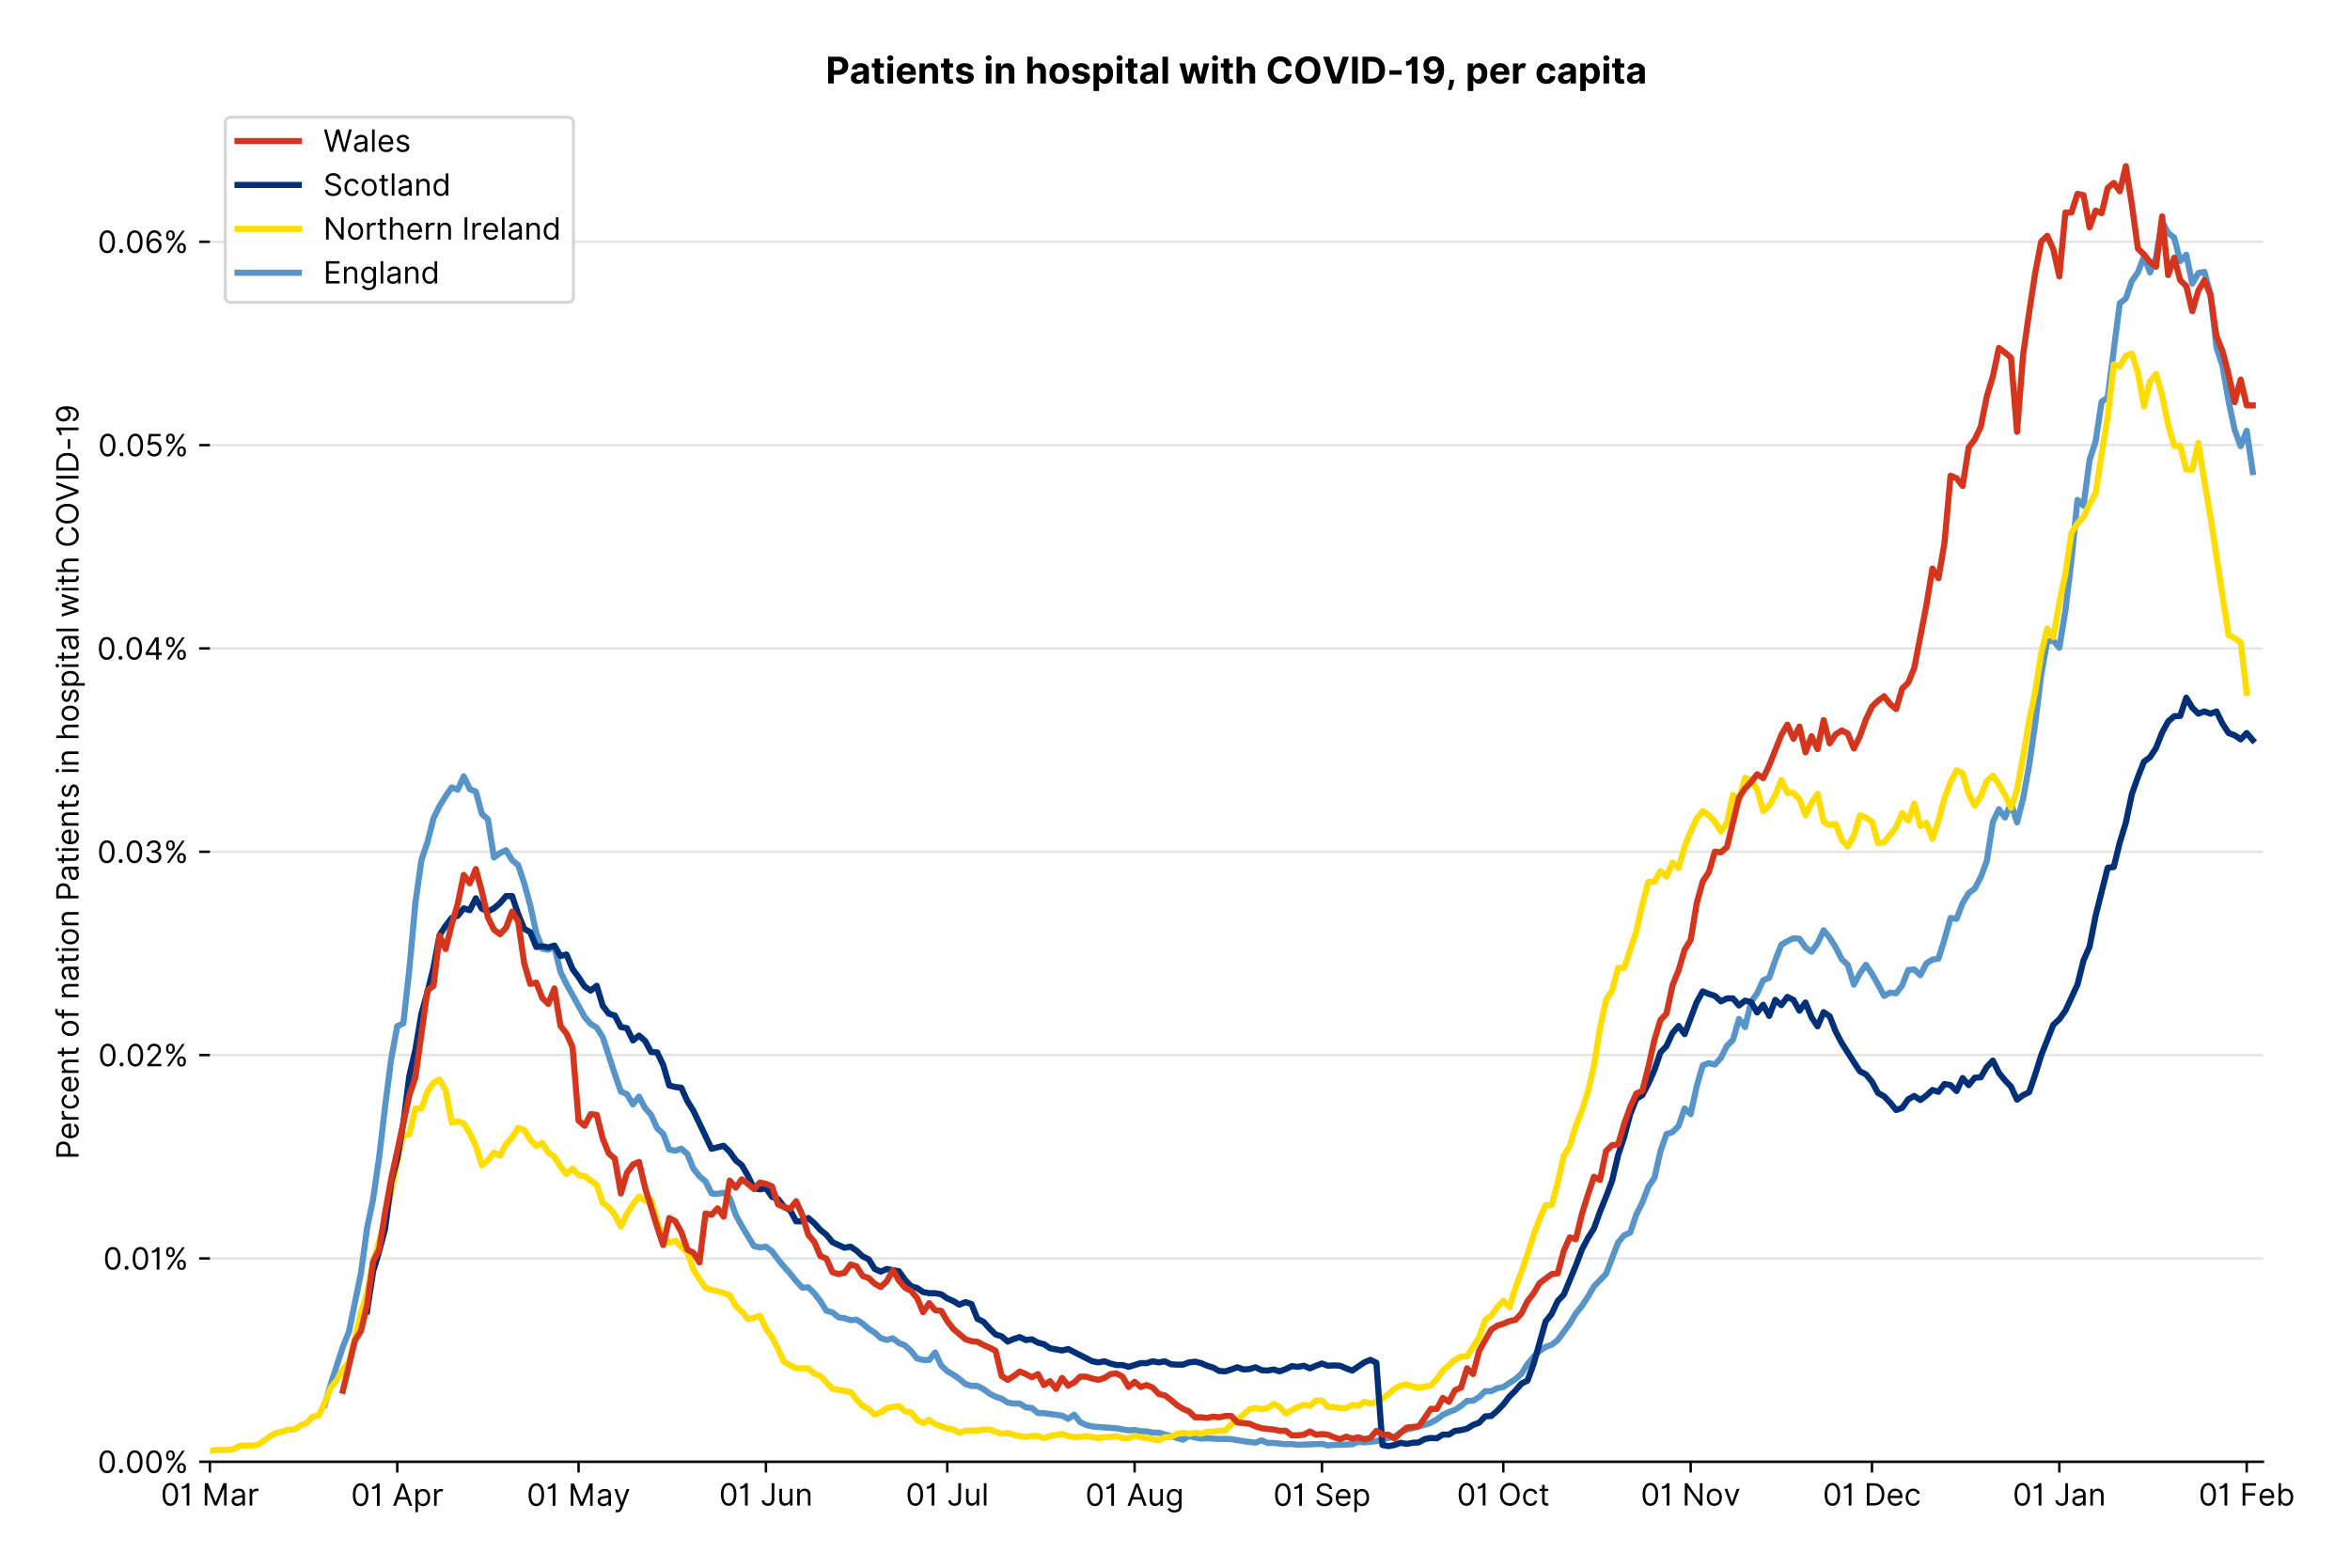 <?xml version="1.0" encoding="utf-8" standalone="no"?>
<!DOCTYPE svg PUBLIC "-//W3C//DTD SVG 1.1//EN"
  "http://www.w3.org/Graphics/SVG/1.1/DTD/svg11.dtd">
<!-- Created with matplotlib (https://matplotlib.org/) -->
<svg version="1.1" viewBox="0 0 766.47 511.276" xmlns="http://www.w3.org/2000/svg" xmlns:xlink="http://www.w3.org/1999/xlink">
 <defs>
  <style type="text/css">*{stroke-linecap:butt;stroke-linejoin:round;}</style>
 </defs>
 <g id="figure_1">
  <g id="patch_1">
   <path d="M 0 511.276 
L 766.47 511.276 
L 766.47 0 
L 0 0 
z
" style="fill:#ffffff;"/>
  </g>
  <g id="axes_1">
   <g id="patch_2">
    <path d="M 68.461 476.745 
L 738.061 476.745 
L 738.061 33.225 
L 68.461 33.225 
z
" style="fill:#ffffff;"/>
   </g>
   <g id="matplotlib.axis_1">
    <g id="xtick_1">
     <g id="line2d_1">
      <defs>
       <path d="M 0 0 
L 0 3.5 
" id="m43763af75b" style="stroke:#000000;stroke-width:0.8;"/>
      </defs>
      <g>
       <use style="stroke:#000000;stroke-width:0.8;" x="68.461" xlink:href="#m43763af75b" y="476.745"/>
      </g>
     </g>
     <g id="text_1">
      <!-- 01 Mar -->
      <g transform="translate(52.424 491.018)scale(0.1 -0.1)">
       <defs>
        <path d="M 31.25 -1 
Q 19.219 -1 12.594 8.766 
Q 5.969 18.531 5.969 36.359 
Q 5.969 54.047 12.641 63.875 
Q 19.312 73.719 31.25 73.719 
Q 43.188 73.719 49.859 63.875 
Q 56.531 54.047 56.531 36.359 
Q 56.531 18.531 49.906 8.766 
Q 43.297 -1 31.25 -1 
z
M 31.25 6.812 
Q 39.203 6.812 43.609 14.484 
Q 48.016 22.156 48.016 36.359 
Q 48.016 50.531 43.578 58.281 
Q 39.141 66.047 31.25 66.047 
Q 23.375 66.047 18.922 58.281 
Q 14.484 50.531 14.484 36.359 
Q 14.484 22.156 18.906 14.484 
Q 23.328 6.812 31.25 6.812 
z
" id="Inter-Regular-48"/>
        <path d="M 30.828 72.734 
L 30.828 0 
L 22.016 0 
L 22.016 59.938 
L 21.453 59.938 
Q 20.953 58.953 18.891 57.688 
Q 16.828 56.422 13.562 55.484 
Q 10.297 54.547 6.109 54.547 
L 6.109 61.938 
Q 10.328 61.938 13.422 63.453 
Q 16.516 64.984 18.594 67.047 
Q 20.672 69.109 21.75 70.766 
Q 22.828 72.438 23.016 72.734 
z
" id="Inter-Regular-49"/>
        <path id="Inter-Regular-32"/>
        <path d="M 8.812 72.734 
L 19.312 72.734 
L 44.031 12.359 
L 44.891 12.359 
L 69.609 72.734 
L 80.109 72.734 
L 80.109 0 
L 71.875 0 
L 71.875 55.25 
L 71.172 55.25 
L 48.438 0 
L 40.484 0 
L 17.75 55.25 
L 17.047 55.25 
L 17.047 0 
L 8.812 0 
z
" id="Inter-Regular-77"/>
        <path d="M 23.719 -1.281 
Q 18.531 -1.281 14.312 0.688 
Q 10.094 2.656 7.594 6.406 
Q 5.109 10.156 5.109 15.484 
Q 5.109 20.172 6.953 23.094 
Q 8.812 26.031 11.891 27.703 
Q 14.984 29.375 18.734 30.203 
Q 22.484 31.031 26.281 31.531 
Q 31.25 32.172 34.359 32.5 
Q 37.469 32.844 38.906 33.656 
Q 40.344 34.484 40.344 36.5 
L 40.344 36.797 
Q 40.344 42.047 37.484 44.953 
Q 34.625 47.875 28.844 47.875 
Q 22.828 47.875 19.422 45.234 
Q 16.016 42.609 14.625 39.625 
L 6.672 42.469 
Q 8.812 47.438 12.375 50.219 
Q 15.953 53.016 20.188 54.125 
Q 24.438 55.25 28.547 55.25 
Q 31.188 55.25 34.609 54.625 
Q 38.031 54.016 41.25 52.094 
Q 44.469 50.172 46.594 46.297 
Q 48.719 42.438 48.719 35.938 
L 48.719 0 
L 40.344 0 
L 40.344 7.391 
L 39.922 7.391 
Q 39.062 5.609 37.078 3.578 
Q 35.094 1.562 31.781 0.141 
Q 28.484 -1.281 23.719 -1.281 
z
M 25 6.25 
Q 29.969 6.25 33.391 8.203 
Q 36.828 10.156 38.578 13.234 
Q 40.344 16.328 40.344 19.75 
L 40.344 27.422 
Q 39.812 26.781 38.016 26.266 
Q 36.219 25.75 33.891 25.375 
Q 31.578 25 29.391 24.734 
Q 27.203 24.469 25.859 24.297 
Q 22.594 23.859 19.766 22.922 
Q 16.938 21.984 15.219 20.109 
Q 13.5 18.25 13.5 15.062 
Q 13.5 10.688 16.75 8.469 
Q 20 6.25 25 6.25 
z
" id="Inter-Regular-97"/>
        <path d="M 7.672 0 
L 7.672 54.547 
L 15.766 54.547 
L 15.766 46.312 
L 16.344 46.312 
Q 17.797 50.359 21.703 52.875 
Q 25.609 55.391 30.547 55.391 
Q 32.812 55.391 34.516 54.859 
Q 36.219 54.328 37.5 53.406 
L 34.656 46.312 
Q 33.766 46.766 32.578 47.031 
Q 31.391 47.297 29.828 47.297 
Q 23.859 47.297 19.953 43.656 
Q 16.047 40.016 16.047 34.516 
L 16.047 0 
z
" id="Inter-Regular-114"/>
       </defs>
       <use xlink:href="#Inter-Regular-48"/>
       <use x="62.5" xlink:href="#Inter-Regular-49"/>
       <use x="106.676" xlink:href="#Inter-Regular-32"/>
       <use x="134.801" xlink:href="#Inter-Regular-77"/>
       <use x="225.994" xlink:href="#Inter-Regular-97"/>
       <use x="282.386" xlink:href="#Inter-Regular-114"/>
      </g>
     </g>
    </g>
    <g id="xtick_2">
     <g id="line2d_2">
      <g>
       <use style="stroke:#000000;stroke-width:0.8;" x="129.57" xlink:href="#m43763af75b" y="476.745"/>
      </g>
     </g>
     <g id="text_2">
      <!-- 01 Apr -->
      <g transform="translate(114.485 491.117)scale(0.1 -0.1)">
       <defs>
        <path d="M 11.797 0 
L 2.562 0 
L 29.266 72.734 
L 38.359 72.734 
L 65.062 0 
L 55.828 0 
L 48.516 20.594 
L 19.109 20.594 
z
M 21.875 28.406 
L 45.734 28.406 
L 34.094 61.219 
L 33.531 61.219 
z
" id="Inter-Regular-65"/>
        <path d="M 7.672 -20.453 
L 7.672 54.547 
L 15.766 54.547 
L 15.766 45.875 
L 16.766 45.875 
Q 17.688 47.297 19.328 49.516 
Q 20.984 51.734 24.094 53.484 
Q 27.203 55.25 32.531 55.25 
Q 39.422 55.25 44.672 51.797 
Q 49.938 48.359 52.875 42.031 
Q 55.828 35.719 55.828 27.125 
Q 55.828 18.469 52.875 12.125 
Q 49.938 5.781 44.703 2.312 
Q 39.484 -1.141 32.672 -1.141 
Q 27.422 -1.141 24.25 0.609 
Q 21.094 2.375 19.391 4.625 
Q 17.688 6.891 16.766 8.375 
L 16.047 8.375 
L 16.047 -20.453 
z
M 15.906 27.266 
Q 15.906 18 19.938 12.188 
Q 23.969 6.391 31.531 6.391 
Q 36.797 6.391 40.328 9.172 
Q 43.859 11.969 45.641 16.703 
Q 47.438 21.453 47.438 27.266 
Q 47.438 33.031 45.672 37.656 
Q 43.922 42.297 40.391 45.016 
Q 36.859 47.734 31.531 47.734 
Q 23.859 47.734 19.875 42.078 
Q 15.906 36.438 15.906 27.266 
z
" id="Inter-Regular-112"/>
       </defs>
       <use xlink:href="#Inter-Regular-48"/>
       <use x="62.5" xlink:href="#Inter-Regular-49"/>
       <use x="106.676" xlink:href="#Inter-Regular-32"/>
       <use x="134.801" xlink:href="#Inter-Regular-65"/>
       <use x="202.415" xlink:href="#Inter-Regular-112"/>
       <use x="263.352" xlink:href="#Inter-Regular-114"/>
      </g>
     </g>
    </g>
    <g id="xtick_3">
     <g id="line2d_3">
      <g>
       <use style="stroke:#000000;stroke-width:0.8;" x="188.709" xlink:href="#m43763af75b" y="476.745"/>
      </g>
     </g>
     <g id="text_3">
      <!-- 01 May -->
      <g transform="translate(171.806 491.117)scale(0.1 -0.1)">
       <defs>
        <path d="M 12.781 -21.172 
Q 10.656 -21.172 8.984 -20.828 
Q 7.312 -20.484 6.672 -20.172 
L 8.812 -12.781 
Q 13.391 -13.953 16.453 -12.719 
Q 19.531 -11.5 21.734 -5.391 
L 23.578 -0.281 
L 3.406 54.547 
L 12.5 54.547 
L 27.562 11.078 
L 28.125 11.078 
L 43.188 54.547 
L 52.281 54.547 
L 28.844 -8.812 
Q 24.219 -21.172 12.781 -21.172 
z
" id="Inter-Regular-121"/>
       </defs>
       <use xlink:href="#Inter-Regular-48"/>
       <use x="62.5" xlink:href="#Inter-Regular-49"/>
       <use x="106.676" xlink:href="#Inter-Regular-32"/>
       <use x="134.801" xlink:href="#Inter-Regular-77"/>
       <use x="225.994" xlink:href="#Inter-Regular-97"/>
       <use x="282.386" xlink:href="#Inter-Regular-121"/>
      </g>
     </g>
    </g>
    <g id="xtick_4">
     <g id="line2d_4">
      <g>
       <use style="stroke:#000000;stroke-width:0.8;" x="249.818" xlink:href="#m43763af75b" y="476.745"/>
      </g>
     </g>
     <g id="text_4">
      <!-- 01 Jun -->
      <g transform="translate(234.534 491.018)scale(0.1 -0.1)">
       <defs>
        <path d="M 36.656 72.734 
L 45.453 72.734 
L 45.453 20.734 
Q 45.453 10.266 39.828 4.625 
Q 34.203 -1 24.719 -1 
Q 18.75 -1 14.094 1.188 
Q 9.453 3.375 6.781 7.422 
Q 4.125 11.469 4.125 17.047 
L 12.781 17.047 
Q 12.781 12.422 16.156 9.609 
Q 19.531 6.812 24.719 6.812 
Q 30.438 6.812 33.547 10.375 
Q 36.656 13.953 36.656 20.734 
z
" id="Inter-Regular-74"/>
        <path d="M 42.047 22.297 
L 42.047 54.547 
L 50.422 54.547 
L 50.422 0 
L 42.047 0 
L 42.047 9.234 
L 41.484 9.234 
Q 39.562 5.078 35.516 2.188 
Q 31.469 -0.703 25.281 -0.703 
Q 17.609 -0.703 12.641 4.375 
Q 7.672 9.453 7.672 19.891 
L 7.672 54.547 
L 16.047 54.547 
L 16.047 20.453 
Q 16.047 14.484 19.406 10.938 
Q 22.766 7.391 27.984 7.391 
Q 31.109 7.391 34.359 8.984 
Q 37.609 10.578 39.828 13.875 
Q 42.047 17.188 42.047 22.297 
z
" id="Inter-Regular-117"/>
        <path d="M 16.047 32.812 
L 16.047 0 
L 7.672 0 
L 7.672 54.547 
L 15.766 54.547 
L 15.766 46.016 
L 16.484 46.016 
Q 18.391 50.172 22.297 52.703 
Q 26.203 55.25 32.391 55.25 
Q 40.656 55.25 45.75 50.172 
Q 50.859 45.094 50.859 34.656 
L 50.859 0 
L 42.469 0 
L 42.469 34.094 
Q 42.469 40.516 39.125 44.125 
Q 35.797 47.734 29.969 47.734 
Q 23.969 47.734 20 43.844 
Q 16.047 39.953 16.047 32.812 
z
" id="Inter-Regular-110"/>
       </defs>
       <use xlink:href="#Inter-Regular-48"/>
       <use x="62.5" xlink:href="#Inter-Regular-49"/>
       <use x="106.676" xlink:href="#Inter-Regular-32"/>
       <use x="134.801" xlink:href="#Inter-Regular-74"/>
       <use x="189.063" xlink:href="#Inter-Regular-117"/>
       <use x="247.159" xlink:href="#Inter-Regular-110"/>
      </g>
     </g>
    </g>
    <g id="xtick_5">
     <g id="line2d_5">
      <g>
       <use style="stroke:#000000;stroke-width:0.8;" x="308.957" xlink:href="#m43763af75b" y="476.745"/>
      </g>
     </g>
     <g id="text_5">
      <!-- 01 Jul -->
      <g transform="translate(295.413 491.018)scale(0.1 -0.1)">
       <defs>
        <path d="M 16.047 72.734 
L 16.047 0 
L 7.672 0 
L 7.672 72.734 
z
" id="Inter-Regular-108"/>
       </defs>
       <use xlink:href="#Inter-Regular-48"/>
       <use x="62.5" xlink:href="#Inter-Regular-49"/>
       <use x="106.676" xlink:href="#Inter-Regular-32"/>
       <use x="134.801" xlink:href="#Inter-Regular-74"/>
       <use x="189.063" xlink:href="#Inter-Regular-117"/>
       <use x="247.159" xlink:href="#Inter-Regular-108"/>
      </g>
     </g>
    </g>
    <g id="xtick_6">
     <g id="line2d_6">
      <g>
       <use style="stroke:#000000;stroke-width:0.8;" x="370.066" xlink:href="#m43763af75b" y="476.745"/>
      </g>
     </g>
     <g id="text_6">
      <!-- 01 Aug -->
      <g transform="translate(353.994 491.117)scale(0.1 -0.1)">
       <defs>
        <path d="M 29.688 -21.594 
Q 20.562 -21.594 15.25 -18.266 
Q 9.938 -14.953 7.391 -10.656 
L 14.062 -5.969 
Q 15.203 -7.453 16.938 -9.391 
Q 18.688 -11.328 21.719 -12.766 
Q 24.75 -14.203 29.688 -14.203 
Q 36.297 -14.203 40.594 -11 
Q 44.891 -7.812 44.891 -1 
L 44.891 10.078 
L 44.172 10.078 
Q 43.25 8.594 41.562 6.406 
Q 39.875 4.219 36.734 2.531 
Q 33.594 0.859 28.266 0.859 
Q 21.656 0.859 16.422 3.984 
Q 11.188 7.109 8.141 13.062 
Q 5.109 19.031 5.109 27.562 
Q 5.109 35.938 8.062 42.172 
Q 11.016 48.406 16.266 51.828 
Q 21.516 55.25 28.406 55.25 
Q 33.734 55.25 36.875 53.484 
Q 40.016 51.734 41.703 49.516 
Q 43.391 47.297 44.312 45.875 
L 45.172 45.875 
L 45.172 54.547 
L 53.266 54.547 
L 53.266 -1.562 
Q 53.266 -8.594 50.078 -13.016 
Q 46.906 -17.438 41.562 -19.516 
Q 36.219 -21.594 29.688 -21.594 
z
M 29.406 8.375 
Q 36.969 8.375 41 13.5 
Q 45.031 18.641 45.031 27.703 
Q 45.031 36.547 41.047 42.141 
Q 37.078 47.734 29.406 47.734 
Q 24.078 47.734 20.547 45.031 
Q 17.016 42.328 15.25 37.781 
Q 13.5 33.234 13.5 27.703 
Q 13.5 19.172 17.5 13.766 
Q 21.516 8.375 29.406 8.375 
z
" id="Inter-Regular-103"/>
       </defs>
       <use xlink:href="#Inter-Regular-48"/>
       <use x="62.5" xlink:href="#Inter-Regular-49"/>
       <use x="106.676" xlink:href="#Inter-Regular-32"/>
       <use x="134.801" xlink:href="#Inter-Regular-65"/>
       <use x="202.415" xlink:href="#Inter-Regular-117"/>
       <use x="260.511" xlink:href="#Inter-Regular-103"/>
      </g>
     </g>
    </g>
    <g id="xtick_7">
     <g id="line2d_7">
      <g>
       <use style="stroke:#000000;stroke-width:0.8;" x="431.176" xlink:href="#m43763af75b" y="476.745"/>
      </g>
     </g>
     <g id="text_7">
      <!-- 01 Sep -->
      <g transform="translate(415.288 491.117)scale(0.1 -0.1)">
       <defs>
        <path d="M 48.578 54.547 
Q 47.938 59.938 43.391 62.922 
Q 38.844 65.906 32.25 65.906 
Q 25 65.906 20.594 62.484 
Q 16.188 59.062 16.188 53.828 
Q 16.188 49.922 18.578 47.531 
Q 20.984 45.141 24.266 43.797 
Q 27.562 42.469 30.25 41.766 
L 37.641 39.766 
Q 40.484 39.031 43.984 37.719 
Q 47.484 36.406 50.688 34.141 
Q 53.906 31.891 56 28.375 
Q 58.094 24.859 58.094 19.75 
Q 58.094 13.844 55.016 9.078 
Q 51.953 4.328 46.078 1.516 
Q 40.203 -1.281 31.812 -1.281 
Q 20.094 -1.281 13.203 4.25 
Q 6.328 9.797 5.688 18.75 
L 14.781 18.75 
Q 15.125 14.625 17.562 11.938 
Q 20 9.266 23.734 7.969 
Q 27.484 6.672 31.812 6.672 
Q 36.859 6.672 40.875 8.328 
Q 44.891 9.984 47.234 12.938 
Q 49.578 15.906 49.578 19.891 
Q 49.578 23.516 47.547 25.781 
Q 45.531 28.047 42.219 29.469 
Q 38.922 30.891 35.094 31.953 
L 26.141 34.516 
Q 17.609 36.969 12.641 41.516 
Q 7.672 46.062 7.672 53.406 
Q 7.672 59.516 10.984 64.078 
Q 14.312 68.641 19.938 71.172 
Q 25.562 73.719 32.531 73.719 
Q 39.562 73.719 45.031 71.219 
Q 50.5 68.719 53.703 64.375 
Q 56.922 60.047 57.109 54.547 
z
" id="Inter-Regular-83"/>
        <path d="M 30.547 -1.141 
Q 22.656 -1.141 16.953 2.359 
Q 11.266 5.859 8.188 12.156 
Q 5.109 18.469 5.109 26.844 
Q 5.109 35.234 8.188 41.641 
Q 11.266 48.047 16.781 51.641 
Q 22.297 55.25 29.688 55.25 
Q 33.953 55.25 38.109 53.828 
Q 42.266 52.422 45.672 49.234 
Q 49.078 46.062 51.094 40.844 
Q 53.125 35.625 53.125 27.984 
L 53.125 24.438 
L 13.531 24.438 
Q 13.812 15.703 18.484 11.047 
Q 23.156 6.391 30.547 6.391 
Q 35.484 6.391 39.031 8.516 
Q 42.578 10.656 44.172 14.922 
L 52.281 12.641 
Q 50.359 6.469 44.594 2.656 
Q 38.844 -1.141 30.547 -1.141 
z
M 13.531 31.672 
L 44.609 31.672 
Q 44.609 38.594 40.547 43.156 
Q 36.5 47.734 29.688 47.734 
Q 24.891 47.734 21.375 45.484 
Q 17.859 43.25 15.828 39.578 
Q 13.812 35.906 13.531 31.672 
z
" id="Inter-Regular-101"/>
       </defs>
       <use xlink:href="#Inter-Regular-48"/>
       <use x="62.5" xlink:href="#Inter-Regular-49"/>
       <use x="106.676" xlink:href="#Inter-Regular-32"/>
       <use x="134.801" xlink:href="#Inter-Regular-83"/>
       <use x="198.58" xlink:href="#Inter-Regular-101"/>
       <use x="256.818" xlink:href="#Inter-Regular-112"/>
      </g>
     </g>
    </g>
    <g id="xtick_8">
     <g id="line2d_8">
      <g>
       <use style="stroke:#000000;stroke-width:0.8;" x="490.314" xlink:href="#m43763af75b" y="476.745"/>
      </g>
     </g>
     <g id="text_8">
      <!-- 01 Oct -->
      <g transform="translate(475.158 491.018)scale(0.1 -0.1)">
       <defs>
        <path d="M 70.172 36.359 
Q 70.172 24.859 66.016 16.469 
Q 61.859 8.094 54.609 3.547 
Q 47.375 -1 38.062 -1 
Q 28.766 -1 21.516 3.547 
Q 14.281 8.094 10.125 16.469 
Q 5.969 24.859 5.969 36.359 
Q 5.969 47.875 10.125 56.25 
Q 14.281 64.625 21.516 69.172 
Q 28.766 73.719 38.062 73.719 
Q 47.375 73.719 54.609 69.172 
Q 61.859 64.625 66.016 56.25 
Q 70.172 47.875 70.172 36.359 
z
M 61.656 36.359 
Q 61.656 45.812 58.5 52.312 
Q 55.359 58.812 50.016 62.141 
Q 44.672 65.484 38.062 65.484 
Q 31.469 65.484 26.125 62.141 
Q 20.781 58.812 17.625 52.312 
Q 14.484 45.812 14.484 36.359 
Q 14.484 26.922 17.625 20.422 
Q 20.781 13.922 26.125 10.578 
Q 31.469 7.25 38.062 7.25 
Q 44.672 7.25 50.016 10.578 
Q 55.359 13.922 58.5 20.422 
Q 61.656 26.922 61.656 36.359 
z
" id="Inter-Regular-79"/>
        <path d="M 29.828 -1.141 
Q 22.156 -1.141 16.609 2.484 
Q 11.078 6.109 8.094 12.469 
Q 5.109 18.828 5.109 26.984 
Q 5.109 35.297 8.188 41.672 
Q 11.266 48.047 16.781 51.641 
Q 22.297 55.25 29.688 55.25 
Q 35.438 55.25 40.047 53.125 
Q 44.672 51 47.609 47.156 
Q 50.562 43.328 51.281 38.203 
L 42.906 38.203 
Q 41.938 41.938 38.656 44.828 
Q 35.375 47.734 29.828 47.734 
Q 22.484 47.734 17.984 42.141 
Q 13.5 36.547 13.5 27.266 
Q 13.5 17.797 17.938 12.094 
Q 22.375 6.391 29.828 6.391 
Q 34.734 6.391 38.234 8.906 
Q 41.734 11.438 42.906 15.906 
L 51.281 15.906 
Q 50.562 11.078 47.781 7.219 
Q 45 3.375 40.438 1.109 
Q 35.875 -1.141 29.828 -1.141 
z
" id="Inter-Regular-99"/>
        <path d="M 31.391 54.547 
L 31.391 47.438 
L 19.75 47.438 
L 19.75 15.625 
Q 19.75 12.078 20.797 10.312 
Q 21.844 8.562 23.484 7.969 
Q 25.141 7.391 26.984 7.391 
Q 28.375 7.391 29.266 7.547 
Q 30.156 7.703 30.688 7.812 
L 32.391 0.281 
Q 31.531 -0.031 30 -0.359 
Q 28.484 -0.703 26.141 -0.703 
Q 22.594 -0.703 19.188 0.812 
Q 15.797 2.344 13.578 5.469 
Q 11.359 8.594 11.359 13.359 
L 11.359 47.438 
L 3.125 47.438 
L 3.125 54.547 
L 11.359 54.547 
L 11.359 67.609 
L 19.75 67.609 
L 19.75 54.547 
z
" id="Inter-Regular-116"/>
       </defs>
       <use xlink:href="#Inter-Regular-48"/>
       <use x="62.5" xlink:href="#Inter-Regular-49"/>
       <use x="106.676" xlink:href="#Inter-Regular-32"/>
       <use x="134.801" xlink:href="#Inter-Regular-79"/>
       <use x="210.938" xlink:href="#Inter-Regular-99"/>
       <use x="266.761" xlink:href="#Inter-Regular-116"/>
      </g>
     </g>
    </g>
    <g id="xtick_9">
     <g id="line2d_9">
      <g>
       <use style="stroke:#000000;stroke-width:0.8;" x="551.423" xlink:href="#m43763af75b" y="476.745"/>
      </g>
     </g>
     <g id="text_9">
      <!-- 01 Nov -->
      <g transform="translate(535.152 491.018)scale(0.1 -0.1)">
       <defs>
        <path d="M 66.484 72.734 
L 66.484 0 
L 57.953 0 
L 18.328 57.109 
L 17.609 57.109 
L 17.609 0 
L 8.812 0 
L 8.812 72.734 
L 17.328 72.734 
L 57.109 15.484 
L 57.812 15.484 
L 57.812 72.734 
z
" id="Inter-Regular-78"/>
        <path d="M 29.828 -1.141 
Q 22.438 -1.141 16.875 2.375 
Q 11.328 5.891 8.219 12.203 
Q 5.109 18.531 5.109 26.984 
Q 5.109 35.516 8.219 41.859 
Q 11.328 48.219 16.875 51.734 
Q 22.438 55.25 29.828 55.25 
Q 37.219 55.25 42.766 51.734 
Q 48.328 48.219 51.438 41.859 
Q 54.547 35.516 54.547 26.984 
Q 54.547 18.531 51.438 12.203 
Q 48.328 5.891 42.766 2.375 
Q 37.219 -1.141 29.828 -1.141 
z
M 29.828 6.391 
Q 35.438 6.391 39.062 9.266 
Q 42.688 12.141 44.422 16.828 
Q 46.172 21.516 46.172 26.984 
Q 46.172 32.453 44.422 37.172 
Q 42.688 41.906 39.062 44.812 
Q 35.438 47.734 29.828 47.734 
Q 24.219 47.734 20.594 44.812 
Q 16.969 41.906 15.234 37.172 
Q 13.5 32.453 13.5 26.984 
Q 13.5 21.516 15.234 16.828 
Q 16.969 12.141 20.594 9.266 
Q 24.219 6.391 29.828 6.391 
z
" id="Inter-Regular-111"/>
        <path d="M 52.281 54.547 
L 32.109 0 
L 23.578 0 
L 3.406 54.547 
L 12.5 54.547 
L 27.562 11.078 
L 28.125 11.078 
L 43.188 54.547 
z
" id="Inter-Regular-118"/>
       </defs>
       <use xlink:href="#Inter-Regular-48"/>
       <use x="62.5" xlink:href="#Inter-Regular-49"/>
       <use x="106.676" xlink:href="#Inter-Regular-32"/>
       <use x="134.801" xlink:href="#Inter-Regular-78"/>
       <use x="210.085" xlink:href="#Inter-Regular-111"/>
       <use x="269.744" xlink:href="#Inter-Regular-118"/>
      </g>
     </g>
    </g>
    <g id="xtick_10">
     <g id="line2d_10">
      <g>
       <use style="stroke:#000000;stroke-width:0.8;" x="610.562" xlink:href="#m43763af75b" y="476.745"/>
      </g>
     </g>
     <g id="text_10">
      <!-- 01 Dec -->
      <g transform="translate(594.525 491.018)scale(0.1 -0.1)">
       <defs>
        <path d="M 31.25 0 
L 8.812 0 
L 8.812 72.734 
L 32.25 72.734 
Q 42.828 72.734 50.359 68.375 
Q 57.891 64.031 61.891 55.906 
Q 65.906 47.797 65.906 36.5 
Q 65.906 25.141 61.859 16.953 
Q 57.812 8.766 50.062 4.375 
Q 42.328 0 31.25 0 
z
M 17.609 7.812 
L 30.688 7.812 
Q 44.219 7.812 50.797 15.5 
Q 57.391 23.188 57.391 36.5 
Q 57.391 49.719 50.922 57.312 
Q 44.469 64.922 31.672 64.922 
L 17.609 64.922 
z
" id="Inter-Regular-68"/>
       </defs>
       <use xlink:href="#Inter-Regular-48"/>
       <use x="62.5" xlink:href="#Inter-Regular-49"/>
       <use x="106.676" xlink:href="#Inter-Regular-32"/>
       <use x="134.801" xlink:href="#Inter-Regular-68"/>
       <use x="206.676" xlink:href="#Inter-Regular-101"/>
       <use x="264.915" xlink:href="#Inter-Regular-99"/>
      </g>
     </g>
    </g>
    <g id="xtick_11">
     <g id="line2d_11">
      <g>
       <use style="stroke:#000000;stroke-width:0.8;" x="671.671" xlink:href="#m43763af75b" y="476.745"/>
      </g>
     </g>
     <g id="text_11">
      <!-- 01 Jan -->
      <g transform="translate(656.472 491.018)scale(0.1 -0.1)">
       <use xlink:href="#Inter-Regular-48"/>
       <use x="62.5" xlink:href="#Inter-Regular-49"/>
       <use x="106.676" xlink:href="#Inter-Regular-32"/>
       <use x="134.801" xlink:href="#Inter-Regular-74"/>
       <use x="189.063" xlink:href="#Inter-Regular-97"/>
       <use x="245.455" xlink:href="#Inter-Regular-110"/>
      </g>
     </g>
    </g>
    <g id="xtick_12">
     <g id="line2d_12">
      <g>
       <use style="stroke:#000000;stroke-width:0.8;" x="732.781" xlink:href="#m43763af75b" y="476.745"/>
      </g>
     </g>
     <g id="text_12">
      <!-- 01 Feb -->
      <g transform="translate(717.092 491.018)scale(0.1 -0.1)">
       <defs>
        <path d="M 8.812 0 
L 8.812 72.734 
L 52.422 72.734 
L 52.422 64.922 
L 17.609 64.922 
L 17.609 40.344 
L 49.156 40.344 
L 49.156 32.531 
L 17.609 32.531 
L 17.609 0 
z
" id="Inter-Regular-70"/>
        <path d="M 8.812 0 
L 8.812 72.734 
L 17.188 72.734 
L 17.188 45.875 
L 17.906 45.875 
Q 18.828 47.297 20.469 49.516 
Q 22.125 51.734 25.234 53.484 
Q 28.344 55.25 33.672 55.25 
Q 40.562 55.25 45.812 51.797 
Q 51.062 48.359 54.016 42.031 
Q 56.969 35.719 56.969 27.125 
Q 56.969 18.469 54.016 12.125 
Q 51.062 5.781 45.844 2.312 
Q 40.625 -1.141 33.812 -1.141 
Q 28.547 -1.141 25.391 0.609 
Q 22.234 2.375 20.531 4.625 
Q 18.828 6.891 17.906 8.375 
L 16.906 8.375 
L 16.906 0 
z
M 17.047 27.266 
Q 17.047 18 21.078 12.188 
Q 25.109 6.391 32.672 6.391 
Q 37.922 6.391 41.453 9.172 
Q 45 11.969 46.781 16.703 
Q 48.578 21.453 48.578 27.266 
Q 48.578 33.031 46.812 37.656 
Q 45.062 42.297 41.531 45.016 
Q 38 47.734 32.672 47.734 
Q 25 47.734 21.016 42.078 
Q 17.047 36.438 17.047 27.266 
z
" id="Inter-Regular-98"/>
       </defs>
       <use xlink:href="#Inter-Regular-48"/>
       <use x="62.5" xlink:href="#Inter-Regular-49"/>
       <use x="106.676" xlink:href="#Inter-Regular-32"/>
       <use x="134.801" xlink:href="#Inter-Regular-70"/>
       <use x="193.466" xlink:href="#Inter-Regular-101"/>
       <use x="251.705" xlink:href="#Inter-Regular-98"/>
      </g>
     </g>
    </g>
   </g>
   <g id="matplotlib.axis_2">
    <g id="ytick_1">
     <g id="line2d_13">
      <path clip-path="url(#p7f4fb81bc0)" d="M 68.461 476.745 
L 738.061 476.745 
" style="fill:none;stroke:#e5e5e5;stroke-linecap:square;stroke-width:0.8;"/>
     </g>
     <g id="line2d_14">
      <defs>
       <path d="M 0 0 
L -3.5 0 
" id="m65cddb959f" style="stroke:#000000;stroke-width:0.8;"/>
      </defs>
      <g>
       <use style="stroke:#000000;stroke-width:0.8;" x="68.461" xlink:href="#m65cddb959f" y="476.745"/>
      </g>
     </g>
     <g id="text_13">
      <!-- 0.00% -->
      <g transform="translate(31.83 480.382)scale(0.1 -0.1)">
       <defs>
        <path d="M 13.781 -0.562 
Q 11.156 -0.562 9.266 1.312 
Q 7.391 3.203 7.391 5.828 
Q 7.391 8.453 9.266 10.328 
Q 11.156 12.219 13.781 12.219 
Q 16.406 12.219 18.281 10.328 
Q 20.172 8.453 20.172 5.828 
Q 20.172 3.203 18.281 1.312 
Q 16.406 -0.562 13.781 -0.562 
z
" id="Inter-Regular-46"/>
        <path d="M 44.609 13.641 
L 44.609 17.469 
Q 44.609 21.453 46.25 24.766 
Q 47.906 28.094 51.078 30.094 
Q 54.266 32.109 58.812 32.109 
Q 63.422 32.109 66.547 30.094 
Q 69.672 28.094 71.266 24.766 
Q 72.875 21.453 72.875 17.469 
L 72.875 13.641 
Q 72.875 9.656 71.25 6.328 
Q 69.641 3.016 66.5 1 
Q 63.359 -1 58.812 -1 
Q 54.188 -1 51.031 1 
Q 47.875 3.016 46.234 6.328 
Q 44.609 9.656 44.609 13.641 
z
M 8.375 55.25 
L 8.375 59.094 
Q 8.375 63.062 10.031 66.375 
Q 11.688 69.703 14.859 71.703 
Q 18.047 73.719 22.594 73.719 
Q 27.203 73.719 30.328 71.703 
Q 33.453 69.703 35.047 66.375 
Q 36.656 63.062 36.656 59.094 
L 36.656 55.25 
Q 36.656 51.281 35.031 47.953 
Q 33.422 44.641 30.266 42.625 
Q 27.125 40.625 22.594 40.625 
Q 17.969 40.625 14.812 42.625 
Q 11.656 44.641 10.016 47.953 
Q 8.375 51.281 8.375 55.25 
z
M 11.078 0 
L 61.078 72.734 
L 69.172 72.734 
L 19.172 0 
z
M 51.844 17.469 
L 51.844 13.641 
Q 51.844 10.328 53.406 7.719 
Q 54.969 5.109 58.812 5.109 
Q 62.531 5.109 64.078 7.719 
Q 65.625 10.328 65.625 13.641 
L 65.625 17.469 
Q 65.625 20.781 64.125 23.391 
Q 62.641 26 58.812 26 
Q 55.078 26 53.453 23.391 
Q 51.844 20.781 51.844 17.469 
z
M 15.625 59.094 
L 15.625 55.25 
Q 15.625 51.953 17.188 49.344 
Q 18.75 46.734 22.594 46.734 
Q 26.312 46.734 27.859 49.344 
Q 29.406 51.953 29.406 55.25 
L 29.406 59.094 
Q 29.406 62.391 27.906 65 
Q 26.422 67.609 22.594 67.609 
Q 18.859 67.609 17.234 65 
Q 15.625 62.391 15.625 59.094 
z
" id="Inter-Regular-37"/>
       </defs>
       <use xlink:href="#Inter-Regular-48"/>
       <use x="62.5" xlink:href="#Inter-Regular-46"/>
       <use x="90.057" xlink:href="#Inter-Regular-48"/>
       <use x="152.557" xlink:href="#Inter-Regular-48"/>
       <use x="215.057" xlink:href="#Inter-Regular-37"/>
      </g>
     </g>
    </g>
    <g id="ytick_2">
     <g id="line2d_15">
      <path clip-path="url(#p7f4fb81bc0)" d="M 68.461 410.428 
L 738.061 410.428 
" style="fill:none;stroke:#e5e5e5;stroke-linecap:square;stroke-width:0.8;"/>
     </g>
     <g id="line2d_16">
      <g>
       <use style="stroke:#000000;stroke-width:0.8;" x="68.461" xlink:href="#m65cddb959f" y="410.428"/>
      </g>
     </g>
     <g id="text_14">
      <!-- 0.01% -->
      <g transform="translate(33.663 414.065)scale(0.1 -0.1)">
       <use xlink:href="#Inter-Regular-48"/>
       <use x="62.5" xlink:href="#Inter-Regular-46"/>
       <use x="90.057" xlink:href="#Inter-Regular-48"/>
       <use x="152.557" xlink:href="#Inter-Regular-49"/>
       <use x="196.733" xlink:href="#Inter-Regular-37"/>
      </g>
     </g>
    </g>
    <g id="ytick_3">
     <g id="line2d_17">
      <path clip-path="url(#p7f4fb81bc0)" d="M 68.461 344.112 
L 738.061 344.112 
" style="fill:none;stroke:#e5e5e5;stroke-linecap:square;stroke-width:0.8;"/>
     </g>
     <g id="line2d_18">
      <g>
       <use style="stroke:#000000;stroke-width:0.8;" x="68.461" xlink:href="#m65cddb959f" y="344.112"/>
      </g>
     </g>
     <g id="text_15">
      <!-- 0.02% -->
      <g transform="translate(32.028 347.748)scale(0.1 -0.1)">
       <defs>
        <path d="M 7.531 0 
L 7.531 6.391 
L 31.531 32.672 
Q 35.766 37.281 38.5 40.703 
Q 41.234 44.141 42.562 47.172 
Q 43.891 50.219 43.891 53.547 
Q 43.891 59.297 39.891 62.672 
Q 35.906 66.047 29.969 66.047 
Q 23.656 66.047 19.922 62.266 
Q 16.188 58.484 16.188 52.266 
L 7.812 52.266 
Q 7.812 58.672 10.75 63.5 
Q 13.703 68.328 18.797 71.016 
Q 23.906 73.719 30.25 73.719 
Q 36.656 73.719 41.578 71.016 
Q 46.516 68.328 49.312 63.734 
Q 52.125 59.156 52.125 53.547 
Q 52.125 49.531 50.688 45.719 
Q 49.25 41.906 45.719 37.234 
Q 42.188 32.562 35.938 25.859 
L 19.609 8.375 
L 19.609 7.812 
L 53.406 7.812 
L 53.406 0 
z
" id="Inter-Regular-50"/>
       </defs>
       <use xlink:href="#Inter-Regular-48"/>
       <use x="62.5" xlink:href="#Inter-Regular-46"/>
       <use x="90.057" xlink:href="#Inter-Regular-48"/>
       <use x="152.557" xlink:href="#Inter-Regular-50"/>
       <use x="213.068" xlink:href="#Inter-Regular-37"/>
      </g>
     </g>
    </g>
    <g id="ytick_4">
     <g id="line2d_19">
      <path clip-path="url(#p7f4fb81bc0)" d="M 68.461 277.795 
L 738.061 277.795 
" style="fill:none;stroke:#e5e5e5;stroke-linecap:square;stroke-width:0.8;"/>
     </g>
     <g id="line2d_20">
      <g>
       <use style="stroke:#000000;stroke-width:0.8;" x="68.461" xlink:href="#m65cddb959f" y="277.795"/>
      </g>
     </g>
     <g id="text_16">
      <!-- 0.03% -->
      <g transform="translate(31.716 281.432)scale(0.1 -0.1)">
       <defs>
        <path d="M 32.109 -1 
Q 25.078 -1 19.578 1.406 
Q 14.094 3.828 10.875 8.141 
Q 7.672 12.469 7.391 18.188 
L 16.344 18.188 
Q 16.734 12.922 21.188 9.859 
Q 25.641 6.812 31.969 6.812 
Q 38.953 6.812 43.484 10.375 
Q 48.016 13.953 48.016 19.75 
Q 48.016 25.781 43.547 29.578 
Q 39.094 33.375 30.828 33.375 
L 25 33.375 
L 25 41.188 
L 30.828 41.188 
Q 37.281 41.188 41.359 44.625 
Q 45.453 48.078 45.453 53.828 
Q 45.453 59.344 41.859 62.688 
Q 38.281 66.047 32.25 66.047 
Q 28.484 66.047 25.156 64.672 
Q 21.844 63.312 19.75 60.734 
Q 17.656 58.172 17.469 54.547 
L 8.953 54.547 
Q 9.156 60.266 12.391 64.578 
Q 15.625 68.891 20.859 71.297 
Q 26.109 73.719 32.391 73.719 
Q 39.141 73.719 43.969 71 
Q 48.797 68.281 51.391 63.844 
Q 53.984 59.406 53.984 54.266 
Q 53.984 48.125 50.766 43.781 
Q 47.547 39.453 42.047 37.781 
L 42.047 37.219 
Q 48.938 36.078 52.797 31.375 
Q 56.672 26.672 56.672 19.75 
Q 56.672 13.812 53.453 9.109 
Q 50.25 4.406 44.703 1.703 
Q 39.172 -1 32.109 -1 
z
" id="Inter-Regular-51"/>
       </defs>
       <use xlink:href="#Inter-Regular-48"/>
       <use x="62.5" xlink:href="#Inter-Regular-46"/>
       <use x="90.057" xlink:href="#Inter-Regular-48"/>
       <use x="152.557" xlink:href="#Inter-Regular-51"/>
       <use x="216.193" xlink:href="#Inter-Regular-37"/>
      </g>
     </g>
    </g>
    <g id="ytick_5">
     <g id="line2d_21">
      <path clip-path="url(#p7f4fb81bc0)" d="M 68.461 211.478 
L 738.061 211.478 
" style="fill:none;stroke:#e5e5e5;stroke-linecap:square;stroke-width:0.8;"/>
     </g>
     <g id="line2d_22">
      <g>
       <use style="stroke:#000000;stroke-width:0.8;" x="68.461" xlink:href="#m65cddb959f" y="211.478"/>
      </g>
     </g>
     <g id="text_17">
      <!-- 0.04% -->
      <g transform="translate(31.659 215.115)scale(0.1 -0.1)">
       <defs>
        <path d="M 5.828 14.922 
L 5.828 22.156 
L 37.781 72.734 
L 48.438 72.734 
L 48.438 22.734 
L 58.375 22.734 
L 58.375 14.922 
L 48.438 14.922 
L 48.438 0 
L 40.062 0 
L 40.062 14.922 
z
M 40.062 22.734 
L 40.062 61.5 
L 39.484 61.5 
L 15.344 23.297 
L 15.344 22.734 
z
" id="Inter-Regular-52"/>
       </defs>
       <use xlink:href="#Inter-Regular-48"/>
       <use x="62.5" xlink:href="#Inter-Regular-46"/>
       <use x="90.057" xlink:href="#Inter-Regular-48"/>
       <use x="152.557" xlink:href="#Inter-Regular-52"/>
       <use x="216.761" xlink:href="#Inter-Regular-37"/>
      </g>
     </g>
    </g>
    <g id="ytick_6">
     <g id="line2d_23">
      <path clip-path="url(#p7f4fb81bc0)" d="M 68.461 145.162 
L 738.061 145.162 
" style="fill:none;stroke:#e5e5e5;stroke-linecap:square;stroke-width:0.8;"/>
     </g>
     <g id="line2d_24">
      <g>
       <use style="stroke:#000000;stroke-width:0.8;" x="68.461" xlink:href="#m65cddb959f" y="145.162"/>
      </g>
     </g>
     <g id="text_18">
      <!-- 0.05% -->
      <g transform="translate(32 148.798)scale(0.1 -0.1)">
       <defs>
        <path d="M 30.25 -1 
Q 24 -1 19 1.484 
Q 14 3.984 10.969 8.312 
Q 7.953 12.641 7.672 18.188 
L 16.188 18.188 
Q 16.688 13.25 20.688 10.031 
Q 24.688 6.812 30.25 6.812 
Q 34.734 6.812 38.234 8.906 
Q 41.734 11.016 43.734 14.688 
Q 45.734 18.359 45.734 23.016 
Q 45.734 27.766 43.656 31.516 
Q 41.578 35.266 37.953 37.422 
Q 34.344 39.594 29.688 39.625 
Q 26.344 39.672 22.828 38.625 
Q 19.312 37.578 17.047 35.938 
L 8.812 36.938 
L 13.219 72.734 
L 51 72.734 
L 51 64.922 
L 20.594 64.922 
L 18.047 43.469 
L 18.469 43.469 
Q 20.703 45.234 24.078 46.406 
Q 27.453 47.578 31.109 47.578 
Q 37.781 47.578 43.016 44.406 
Q 48.266 41.234 51.266 35.719 
Q 54.266 30.219 54.266 23.156 
Q 54.266 16.188 51.156 10.734 
Q 48.047 5.297 42.609 2.141 
Q 37.188 -1 30.25 -1 
z
" id="Inter-Regular-53"/>
       </defs>
       <use xlink:href="#Inter-Regular-48"/>
       <use x="62.5" xlink:href="#Inter-Regular-46"/>
       <use x="90.057" xlink:href="#Inter-Regular-48"/>
       <use x="152.557" xlink:href="#Inter-Regular-53"/>
       <use x="213.352" xlink:href="#Inter-Regular-37"/>
      </g>
     </g>
    </g>
    <g id="ytick_7">
     <g id="line2d_25">
      <path clip-path="url(#p7f4fb81bc0)" d="M 68.461 78.845 
L 738.061 78.845 
" style="fill:none;stroke:#e5e5e5;stroke-linecap:square;stroke-width:0.8;"/>
     </g>
     <g id="line2d_26">
      <g>
       <use style="stroke:#000000;stroke-width:0.8;" x="68.461" xlink:href="#m65cddb959f" y="78.845"/>
      </g>
     </g>
     <g id="text_19">
      <!-- 0.06% -->
      <g transform="translate(31.844 82.482)scale(0.1 -0.1)">
       <defs>
        <path d="M 31.672 -1 
Q 27.203 -0.922 22.719 0.703 
Q 18.25 2.344 14.562 6.234 
Q 10.875 10.125 8.625 16.781 
Q 6.391 23.438 6.391 33.516 
Q 6.391 52.906 13.453 63.375 
Q 20.531 73.859 32.812 73.859 
Q 41.969 73.859 48.016 68.5 
Q 54.078 63.141 55.406 54.547 
L 46.734 54.547 
Q 45.531 59.547 42.047 62.797 
Q 38.562 66.047 32.812 66.047 
Q 24.359 66.047 19.516 58.672 
Q 14.672 51.312 14.625 37.922 
L 15.203 37.922 
Q 18.188 42.438 22.828 45 
Q 27.484 47.578 33.094 47.578 
Q 39.344 47.578 44.531 44.469 
Q 49.719 41.375 52.844 35.922 
Q 55.969 30.469 55.969 23.438 
Q 55.969 16.688 52.953 11.094 
Q 49.938 5.5 44.484 2.219 
Q 39.031 -1.062 31.672 -1 
z
M 31.672 6.812 
Q 36.156 6.812 39.719 9.047 
Q 43.297 11.297 45.359 15.062 
Q 47.438 18.828 47.438 23.438 
Q 47.438 27.953 45.438 31.656 
Q 43.438 35.375 39.938 37.562 
Q 36.438 39.766 31.969 39.766 
Q 27.453 39.766 23.828 37.453 
Q 20.203 35.156 18.078 31.406 
Q 15.953 27.656 15.906 23.297 
Q 15.906 18.969 17.953 15.203 
Q 20 11.438 23.562 9.125 
Q 27.125 6.812 31.672 6.812 
z
" id="Inter-Regular-54"/>
       </defs>
       <use xlink:href="#Inter-Regular-48"/>
       <use x="62.5" xlink:href="#Inter-Regular-46"/>
       <use x="90.057" xlink:href="#Inter-Regular-48"/>
       <use x="152.557" xlink:href="#Inter-Regular-54"/>
       <use x="214.915" xlink:href="#Inter-Regular-37"/>
      </g>
     </g>
    </g>
    <g id="text_20">
     <!-- Percent of nation Patients in hospital with COVID-19 -->
     <g transform="translate(25.614 378.105)rotate(-90)scale(0.1 -0.1)">
      <defs>
       <path d="M 8.812 0 
L 8.812 72.734 
L 33.375 72.734 
Q 41.938 72.734 47.391 69.656 
Q 52.844 66.578 55.469 61.359 
Q 58.094 56.141 58.094 49.719 
Q 58.094 43.281 55.484 38.031 
Q 52.875 32.781 47.438 29.672 
Q 42.016 26.562 33.531 26.562 
L 17.609 26.562 
L 17.609 0 
z
M 17.609 34.375 
L 33.234 34.375 
Q 42.016 34.375 45.719 38.781 
Q 49.438 43.188 49.438 49.719 
Q 49.438 56.281 45.703 60.594 
Q 41.969 64.922 33.094 64.922 
L 17.609 64.922 
z
" id="Inter-Regular-80"/>
       <path d="M 31.969 54.547 
L 31.969 47.438 
L 19.75 47.438 
L 19.75 0 
L 11.359 0 
L 11.359 47.438 
L 2.562 47.438 
L 2.562 54.547 
L 11.359 54.547 
L 11.359 62.078 
Q 11.359 66.766 13.562 69.891 
Q 15.766 73.016 19.281 74.578 
Q 22.797 76.141 26.703 76.141 
Q 29.797 76.141 31.75 75.641 
Q 33.703 75.141 34.656 74.719 
L 32.25 67.469 
Q 31.609 67.688 30.484 68 
Q 29.375 68.328 27.562 68.328 
Q 23.406 68.328 21.578 66.234 
Q 19.75 64.141 19.75 60.078 
L 19.75 54.547 
z
" id="Inter-Regular-102"/>
       <path d="M 7.672 0 
L 7.672 54.547 
L 16.047 54.547 
L 16.047 0 
z
M 11.938 63.641 
Q 9.484 63.641 7.719 65.297 
Q 5.969 66.969 5.969 69.312 
Q 5.969 71.656 7.719 73.328 
Q 9.484 75 11.938 75 
Q 14.391 75 16.141 73.328 
Q 17.906 71.656 17.906 69.312 
Q 17.906 66.969 16.141 65.297 
Q 14.391 63.641 11.938 63.641 
z
" id="Inter-Regular-105"/>
       <path d="M 46.312 42.328 
L 38.781 40.203 
Q 37.672 43.047 35.078 45.531 
Q 32.5 48.016 26.984 48.016 
Q 21.984 48.016 18.656 45.719 
Q 15.344 43.438 15.344 39.922 
Q 15.344 36.797 17.609 34.984 
Q 19.891 33.172 24.719 31.953 
L 32.812 29.969 
Q 47.297 26.422 47.297 15.203 
Q 47.297 10.516 44.609 6.812 
Q 41.938 3.125 37.141 0.984 
Q 32.359 -1.141 26 -1.141 
Q 17.656 -1.141 12.188 2.484 
Q 6.719 6.109 5.25 13.062 
L 13.219 15.062 
Q 15.453 6.25 25.859 6.25 
Q 31.719 6.25 35.172 8.75 
Q 38.641 11.25 38.641 14.766 
Q 38.641 20.562 30.547 22.438 
L 21.453 24.578 
Q 13.953 26.344 10.453 30.094 
Q 6.969 33.844 6.969 39.484 
Q 6.969 44.109 9.578 47.656 
Q 12.188 51.203 16.703 53.219 
Q 21.234 55.25 26.984 55.25 
Q 35.094 55.25 39.719 51.703 
Q 44.359 48.156 46.312 42.328 
z
" id="Inter-Regular-115"/>
       <path d="M 16.047 32.812 
L 16.047 0 
L 7.672 0 
L 7.672 72.734 
L 16.047 72.734 
L 16.047 46.016 
L 16.766 46.016 
Q 18.688 50.25 22.531 52.75 
Q 26.391 55.25 32.812 55.25 
Q 41.188 55.25 46.297 50.203 
Q 51.422 45.172 51.422 34.656 
L 51.422 0 
L 43.047 0 
L 43.047 34.094 
Q 43.047 40.594 39.688 44.156 
Q 36.328 47.734 30.406 47.734 
Q 24.188 47.734 20.109 43.844 
Q 16.047 39.953 16.047 32.812 
z
" id="Inter-Regular-104"/>
       <path d="M 20.031 0 
L 3.406 54.547 
L 12.219 54.547 
L 24 12.781 
L 24.578 12.781 
L 36.219 54.547 
L 45.172 54.547 
L 56.672 12.922 
L 57.25 12.922 
L 69.031 54.547 
L 77.844 54.547 
L 61.219 0 
L 52.984 0 
L 41.047 41.906 
L 40.203 41.906 
L 28.266 0 
z
" id="Inter-Regular-119"/>
       <path d="M 67.328 50 
L 58.531 50 
Q 57.453 55.047 54.438 58.484 
Q 51.422 61.938 47.156 63.703 
Q 42.906 65.484 38.062 65.484 
Q 31.469 65.484 26.125 62.141 
Q 20.781 58.812 17.625 52.312 
Q 14.484 45.812 14.484 36.359 
Q 14.484 26.922 17.625 20.422 
Q 20.781 13.922 26.125 10.578 
Q 31.469 7.25 38.062 7.25 
Q 42.906 7.25 47.156 9.016 
Q 51.422 10.797 54.438 14.234 
Q 57.453 17.688 58.531 22.734 
L 67.328 22.734 
Q 65.984 15.266 61.828 9.953 
Q 57.672 4.656 51.531 1.828 
Q 45.391 -1 38.062 -1 
Q 28.766 -1 21.516 3.547 
Q 14.281 8.094 10.125 16.469 
Q 5.969 24.859 5.969 36.359 
Q 5.969 47.875 10.125 56.25 
Q 14.281 64.625 21.516 69.172 
Q 28.766 73.719 38.062 73.719 
Q 45.391 73.719 51.531 70.891 
Q 57.672 68.078 61.828 62.766 
Q 65.984 57.453 67.328 50 
z
" id="Inter-Regular-67"/>
       <path d="M 11.797 72.734 
L 33.375 11.5 
L 34.234 11.5 
L 55.828 72.734 
L 65.062 72.734 
L 38.359 0 
L 29.266 0 
L 2.562 72.734 
z
" id="Inter-Regular-86"/>
       <path d="M 17.609 72.734 
L 17.609 0 
L 8.812 0 
L 8.812 72.734 
z
" id="Inter-Regular-73"/>
       <path d="M 38.922 35.078 
L 38.922 27.266 
L 7.109 27.266 
L 7.109 35.078 
z
" id="Inter-Regular-45"/>
       <path d="M 30.688 73.859 
Q 35.156 73.828 39.625 72.156 
Q 44.109 70.484 47.797 66.609 
Q 51.5 62.75 53.734 56.094 
Q 55.969 49.438 55.969 39.344 
Q 55.969 19.953 48.875 9.469 
Q 41.797 -1 29.547 -1 
Q 20.391 -1 14.312 4.344 
Q 8.234 9.688 6.969 18.328 
L 15.625 18.328 
Q 16.797 13.312 20.297 10.062 
Q 23.797 6.812 29.547 6.812 
Q 37.969 6.812 42.844 14.156 
Q 47.734 21.516 47.734 34.938 
L 47.156 34.938 
Q 44.172 30.469 39.531 27.875 
Q 34.906 25.281 29.266 25.281 
Q 23.016 25.281 17.812 28.391 
Q 12.609 31.5 9.5 36.953 
Q 6.391 42.406 6.391 49.438 
Q 6.391 56.172 9.391 61.75 
Q 12.391 67.328 17.844 70.625 
Q 23.297 73.938 30.688 73.859 
z
M 30.688 66.047 
Q 26.203 66.047 22.641 63.812 
Q 19.078 61.578 17 57.812 
Q 14.922 54.047 14.922 49.438 
Q 14.922 44.891 16.922 41.172 
Q 18.922 37.469 22.422 35.281 
Q 25.922 33.094 30.406 33.094 
Q 34.875 33.094 38.516 35.406 
Q 42.156 37.719 44.297 41.469 
Q 46.453 45.234 46.453 49.578 
Q 46.453 53.906 44.406 57.672 
Q 42.359 61.438 38.797 63.734 
Q 35.234 66.047 30.688 66.047 
z
" id="Inter-Regular-57"/>
      </defs>
      <use xlink:href="#Inter-Regular-80"/>
      <use x="63.494" xlink:href="#Inter-Regular-101"/>
      <use x="121.733" xlink:href="#Inter-Regular-114"/>
      <use x="160.085" xlink:href="#Inter-Regular-99"/>
      <use x="215.909" xlink:href="#Inter-Regular-101"/>
      <use x="274.148" xlink:href="#Inter-Regular-110"/>
      <use x="332.671" xlink:href="#Inter-Regular-116"/>
      <use x="369.034" xlink:href="#Inter-Regular-32"/>
      <use x="397.159" xlink:href="#Inter-Regular-111"/>
      <use x="456.818" xlink:href="#Inter-Regular-102"/>
      <use x="492.898" xlink:href="#Inter-Regular-32"/>
      <use x="521.023" xlink:href="#Inter-Regular-110"/>
      <use x="579.546" xlink:href="#Inter-Regular-97"/>
      <use x="635.938" xlink:href="#Inter-Regular-116"/>
      <use x="672.301" xlink:href="#Inter-Regular-105"/>
      <use x="696.023" xlink:href="#Inter-Regular-111"/>
      <use x="755.682" xlink:href="#Inter-Regular-110"/>
      <use x="814.205" xlink:href="#Inter-Regular-32"/>
      <use x="842.33" xlink:href="#Inter-Regular-80"/>
      <use x="905.824" xlink:href="#Inter-Regular-97"/>
      <use x="962.216" xlink:href="#Inter-Regular-116"/>
      <use x="998.58" xlink:href="#Inter-Regular-105"/>
      <use x="1022.301" xlink:href="#Inter-Regular-101"/>
      <use x="1080.54" xlink:href="#Inter-Regular-110"/>
      <use x="1139.063" xlink:href="#Inter-Regular-116"/>
      <use x="1175.426" xlink:href="#Inter-Regular-115"/>
      <use x="1227.699" xlink:href="#Inter-Regular-32"/>
      <use x="1255.824" xlink:href="#Inter-Regular-105"/>
      <use x="1279.546" xlink:href="#Inter-Regular-110"/>
      <use x="1338.068" xlink:href="#Inter-Regular-32"/>
      <use x="1366.193" xlink:href="#Inter-Regular-104"/>
      <use x="1425.284" xlink:href="#Inter-Regular-111"/>
      <use x="1484.943" xlink:href="#Inter-Regular-115"/>
      <use x="1537.216" xlink:href="#Inter-Regular-112"/>
      <use x="1598.154" xlink:href="#Inter-Regular-105"/>
      <use x="1621.875" xlink:href="#Inter-Regular-116"/>
      <use x="1658.239" xlink:href="#Inter-Regular-97"/>
      <use x="1714.631" xlink:href="#Inter-Regular-108"/>
      <use x="1738.353" xlink:href="#Inter-Regular-32"/>
      <use x="1766.478" xlink:href="#Inter-Regular-119"/>
      <use x="1847.728" xlink:href="#Inter-Regular-105"/>
      <use x="1871.449" xlink:href="#Inter-Regular-116"/>
      <use x="1907.813" xlink:href="#Inter-Regular-104"/>
      <use x="1966.904" xlink:href="#Inter-Regular-32"/>
      <use x="1995.029" xlink:href="#Inter-Regular-67"/>
      <use x="2067.756" xlink:href="#Inter-Regular-79"/>
      <use x="2143.892" xlink:href="#Inter-Regular-86"/>
      <use x="2211.506" xlink:href="#Inter-Regular-73"/>
      <use x="2237.926" xlink:href="#Inter-Regular-68"/>
      <use x="2309.802" xlink:href="#Inter-Regular-45"/>
      <use x="2355.824" xlink:href="#Inter-Regular-49"/>
      <use x="2400" xlink:href="#Inter-Regular-57"/>
     </g>
    </g>
   </g>
   <g id="line2d_27">
    <path clip-path="url(#p7f4fb81bc0)" d="M 105.915 458.13 
L 107.886 451.39 
L 111.829 439.243 
L 113.8 434.354 
L 117.743 415.173 
L 119.714 400.61 
L 121.685 391.102 
L 123.657 377.494 
L 125.628 360.67 
L 127.599 345.33 
L 129.57 334.667 
L 131.542 333.772 
L 133.513 316.099 
L 135.484 294.491 
L 137.456 280.494 
L 139.427 274.638 
L 141.398 266.862 
L 143.369 262.88 
L 145.341 259.687 
L 147.312 256.789 
L 149.283 257.555 
L 151.255 253.195 
L 153.226 257.354 
L 155.197 258.167 
L 157.168 265.449 
L 159.14 267.228 
L 161.111 279.658 
L 163.082 278.22 
L 165.053 277.301 
L 167.025 280.529 
L 168.996 282.144 
L 170.967 288.023 
L 172.939 295.28 
L 174.91 304.235 
L 176.881 309.419 
L 178.852 309.749 
L 180.824 308.794 
L 182.795 316.924 
L 184.766 320.941 
L 190.68 331.663 
L 192.651 333.96 
L 194.623 335.127 
L 196.594 338.261 
L 200.536 350.372 
L 202.508 355.992 
L 204.479 356.853 
L 206.45 360.187 
L 208.421 357.642 
L 210.393 361.389 
L 212.364 363.615 
L 214.335 367.986 
L 216.307 369.777 
L 218.278 374.914 
L 220.249 375.291 
L 222.22 374.62 
L 224.192 376.387 
L 226.163 381.135 
L 228.134 383.633 
L 230.106 385.306 
L 232.077 389.229 
L 234.048 389.382 
L 236.019 388.993 
L 237.991 390.678 
L 239.962 396.204 
L 241.933 399.833 
L 245.876 406.384 
L 247.847 406.843 
L 249.818 406.596 
L 251.79 408.092 
L 253.761 410.766 
L 255.732 413.146 
L 257.703 415.326 
L 259.675 417.788 
L 261.646 419.956 
L 263.617 419.838 
L 265.588 421.782 
L 267.56 424.351 
L 269.531 427.508 
L 271.502 428.015 
L 273.474 429.617 
L 275.445 429.936 
L 277.416 430.56 
L 279.387 430.395 
L 281.359 431.667 
L 283.33 433.376 
L 285.301 434.625 
L 287.273 436.416 
L 289.244 437.005 
L 291.215 436.486 
L 293.186 438.006 
L 295.158 438.772 
L 297.129 440.622 
L 299.1 443.061 
L 301.071 443.532 
L 303.043 443.544 
L 305.014 441.117 
L 306.985 445.346 
L 308.957 447.184 
L 310.928 448.351 
L 312.899 449.717 
L 314.87 451.39 
L 316.842 452.003 
L 318.813 452.015 
L 320.784 453.063 
L 322.755 454.501 
L 324.727 455.526 
L 326.698 456.174 
L 328.669 457.423 
L 330.641 457.764 
L 332.612 457.753 
L 334.583 459.001 
L 336.554 459.202 
L 338.526 460.863 
L 340.497 460.887 
L 346.411 461.688 
L 348.382 462.748 
L 350.353 461.37 
L 352.325 463.844 
L 354.296 464.751 
L 356.267 465.234 
L 364.152 465.823 
L 368.095 466.495 
L 370.066 466.389 
L 372.037 466.766 
L 374.009 466.825 
L 375.98 467.237 
L 377.951 467.261 
L 385.836 469.546 
L 387.808 468.333 
L 389.779 468.828 
L 391.75 469.181 
L 393.721 469.063 
L 397.664 469.322 
L 399.635 469.275 
L 401.606 469.37 
L 405.549 470.018 
L 409.492 470.524 
L 411.463 469.747 
L 413.434 470.595 
L 415.405 470.595 
L 419.348 471.031 
L 421.319 470.948 
L 423.291 471.219 
L 431.176 470.901 
L 433.147 471.431 
L 435.118 471.231 
L 441.032 471.054 
L 443.003 470.206 
L 444.975 470.442 
L 448.917 470.006 
L 452.86 468.934 
L 454.831 468.604 
L 456.802 467.178 
L 458.773 466.247 
L 460.745 465.8 
L 462.716 465.152 
L 464.687 464.727 
L 466.659 464.009 
L 468.63 462.913 
L 470.601 461.44 
L 472.572 460.51 
L 474.544 459.791 
L 476.515 458.53 
L 478.486 456.881 
L 480.457 456.845 
L 482.429 455.62 
L 484.4 453.711 
L 486.371 453.723 
L 488.343 452.757 
L 490.314 452.368 
L 494.256 449.764 
L 496.228 448.056 
L 498.199 444.875 
L 500.17 442.542 
L 502.142 440.622 
L 504.113 439.29 
L 506.084 438.595 
L 508.055 437.052 
L 511.998 431.656 
L 513.969 428.38 
L 515.94 425.93 
L 517.912 422.914 
L 519.883 419.556 
L 523.826 415.456 
L 527.768 405.205 
L 529.739 402.861 
L 531.711 401.989 
L 533.682 396.133 
L 535.653 392.198 
L 537.624 387.061 
L 539.596 384.186 
L 541.567 375.48 
L 543.538 369.883 
L 545.51 369.212 
L 547.481 367.232 
L 549.452 361.495 
L 551.423 363.368 
L 553.395 354.249 
L 555.366 347.486 
L 557.337 346.708 
L 559.309 347.215 
L 561.28 345.012 
L 563.251 341.088 
L 565.222 339.133 
L 567.194 332.311 
L 569.165 334.974 
L 571.136 326.762 
L 573.107 323.969 
L 575.079 319.716 
L 577.05 318.879 
L 579.021 313.142 
L 580.993 308.111 
L 582.964 306.956 
L 584.935 306.025 
L 586.906 306.155 
L 588.878 309.018 
L 590.849 310.408 
L 592.82 307.628 
L 594.791 303.41 
L 596.763 305.837 
L 598.734 308.971 
L 600.705 312.882 
L 602.677 314.697 
L 604.648 321.13 
L 606.619 317.442 
L 608.59 314.673 
L 610.562 317.607 
L 612.533 321.083 
L 614.504 324.806 
L 616.475 323.734 
L 618.447 323.957 
L 620.418 321.354 
L 622.389 316.323 
L 624.361 316.17 
L 626.332 318.078 
L 628.303 314.202 
L 630.274 312.965 
L 632.246 312.659 
L 634.217 306.379 
L 636.188 299.392 
L 638.16 299.651 
L 640.131 294.538 
L 642.102 291.286 
L 644.073 289.814 
L 646.045 286.079 
L 648.016 280.777 
L 649.987 268.1 
L 651.958 263.929 
L 653.93 266.627 
L 655.901 261.997 
L 657.872 268.194 
L 659.844 260.547 
L 661.815 249.626 
L 663.786 236.088 
L 665.757 220.053 
L 667.729 209.143 
L 669.7 208.966 
L 671.671 211.252 
L 673.642 199.199 
L 675.614 182.704 
L 677.585 163.04 
L 679.556 164.914 
L 681.528 150.069 
L 683.499 143.954 
L 685.47 130.994 
L 687.441 129.627 
L 691.384 98.9 
L 693.355 97.345 
L 695.327 91.607 
L 697.298 88.826 
L 699.269 83.678 
L 701.24 88.85 
L 703.212 83.795 
L 705.183 72.202 
L 707.154 75.984 
L 709.125 77.504 
L 711.097 85.174 
L 713.068 83.089 
L 715.039 92.49 
L 717.011 89.038 
L 718.982 88.673 
L 720.953 95.754 
L 722.924 113.321 
L 724.896 119.365 
L 726.867 130.841 
L 728.838 140.125 
L 730.809 145.533 
L 732.781 140.502 
L 734.752 153.957 
L 734.752 153.957 
" style="fill:none;stroke:#5694ca;stroke-linecap:square;stroke-width:2;"/>
   </g>
   <g id="line2d_28">
    <path clip-path="url(#p7f4fb81bc0)" d="M 68.461 473.243 
L 70.432 472.893 
L 74.375 472.893 
L 76.346 472.543 
L 78.317 471.492 
L 82.26 471.492 
L 84.231 471.142 
L 88.174 468.34 
L 90.145 467.29 
L 92.116 466.939 
L 94.088 466.239 
L 96.059 466.239 
L 98.03 464.838 
L 100.001 464.138 
L 101.973 462.036 
L 103.944 461.686 
L 105.915 457.484 
L 107.886 452.581 
L 109.858 450.13 
L 111.829 446.628 
L 113.8 444.176 
L 115.772 436.472 
L 117.743 428.067 
L 119.714 421.763 
L 121.685 411.607 
L 125.628 397.949 
L 127.599 388.844 
L 129.57 379.039 
L 131.542 370.283 
L 133.513 369.933 
L 135.484 361.528 
L 137.456 361.528 
L 139.427 355.925 
L 141.398 353.124 
L 143.369 352.073 
L 145.341 355.575 
L 147.312 366.081 
L 149.283 365.731 
L 151.255 366.431 
L 153.226 369.583 
L 155.197 373.786 
L 157.168 380.089 
L 159.14 378.338 
L 161.111 375.887 
L 163.082 376.937 
L 165.053 373.085 
L 167.025 370.984 
L 168.996 367.832 
L 170.967 368.532 
L 172.939 371.684 
L 174.91 373.786 
L 176.881 372.735 
L 178.852 375.887 
L 180.824 377.288 
L 182.795 380.439 
L 184.766 382.891 
L 186.737 381.14 
L 188.709 383.241 
L 190.68 383.591 
L 194.623 386.393 
L 196.594 392.346 
L 198.565 393.747 
L 200.536 396.198 
L 202.508 400.051 
L 204.479 395.848 
L 206.45 392.696 
L 208.421 390.245 
L 210.393 391.646 
L 212.364 391.296 
L 214.335 398.3 
L 216.307 403.903 
L 218.278 405.304 
L 220.249 404.603 
L 222.22 406.705 
L 224.192 408.456 
L 226.163 414.059 
L 228.134 417.211 
L 230.106 420.012 
L 232.077 420.713 
L 234.048 421.063 
L 237.991 422.464 
L 239.962 425.966 
L 241.933 427.717 
L 243.904 430.168 
L 245.876 429.818 
L 247.847 429.117 
L 249.818 433.32 
L 251.79 436.122 
L 253.761 439.974 
L 255.732 444.176 
L 259.675 446.277 
L 263.617 446.277 
L 265.588 448.028 
L 267.56 448.729 
L 271.502 452.931 
L 277.416 453.982 
L 279.387 456.433 
L 281.359 458.534 
L 283.33 459.585 
L 285.301 461.336 
L 287.273 460.636 
L 289.244 459.235 
L 293.186 458.534 
L 295.158 460.285 
L 297.129 460.636 
L 299.1 463.087 
L 301.071 464.138 
L 303.043 463.087 
L 305.014 464.488 
L 308.957 465.889 
L 310.928 466.239 
L 312.899 467.29 
L 314.87 466.589 
L 318.813 466.589 
L 320.784 466.239 
L 322.755 466.239 
L 326.698 467.64 
L 328.669 467.29 
L 330.641 467.99 
L 334.583 468.69 
L 336.554 468.34 
L 338.526 468.34 
L 340.497 469.041 
L 342.468 468.34 
L 346.411 467.64 
L 348.382 468.34 
L 350.353 468.69 
L 352.325 468.69 
L 354.296 468.34 
L 358.238 469.041 
L 360.21 468.69 
L 362.181 468.69 
L 364.152 468.34 
L 366.124 469.041 
L 368.095 469.041 
L 370.066 468.34 
L 377.951 469.741 
L 379.922 468.69 
L 381.894 468.69 
L 383.865 467.64 
L 385.836 467.29 
L 387.808 467.64 
L 389.779 467.29 
L 391.75 467.64 
L 393.721 466.939 
L 395.693 466.939 
L 397.664 466.589 
L 399.635 466.589 
L 401.606 464.488 
L 403.578 463.087 
L 407.52 459.585 
L 409.492 459.235 
L 411.463 459.585 
L 413.434 459.235 
L 415.405 457.834 
L 417.377 458.885 
L 419.348 460.986 
L 423.291 458.885 
L 425.262 458.184 
L 427.233 458.534 
L 429.204 456.783 
L 431.176 456.783 
L 433.147 458.885 
L 435.118 458.885 
L 437.089 459.235 
L 439.061 459.235 
L 441.032 458.184 
L 443.003 458.534 
L 444.975 457.134 
L 446.946 457.834 
L 448.917 457.134 
L 450.888 456.083 
L 452.86 454.682 
L 454.831 452.931 
L 456.802 451.881 
L 458.773 451.53 
L 460.745 452.231 
L 462.716 452.581 
L 466.659 451.881 
L 468.63 449.779 
L 470.601 446.978 
L 474.544 443.476 
L 476.515 442.425 
L 478.486 442.425 
L 482.429 436.122 
L 484.4 430.518 
L 486.371 429.117 
L 488.343 426.316 
L 490.314 424.215 
L 492.285 426.316 
L 494.256 420.012 
L 496.228 414.759 
L 498.199 409.156 
L 500.17 402.852 
L 502.142 397.599 
L 504.113 393.047 
L 506.084 393.047 
L 508.055 385.692 
L 510.027 376.937 
L 511.998 373.786 
L 513.969 367.132 
L 515.94 362.229 
L 517.912 355.925 
L 519.883 347.52 
L 521.854 335.263 
L 523.826 326.158 
L 525.797 323.006 
L 527.768 315.652 
L 529.739 315.652 
L 533.682 303.745 
L 535.653 294.99 
L 537.624 287.636 
L 539.596 287.636 
L 541.567 284.134 
L 543.538 285.885 
L 545.51 281.332 
L 547.481 283.083 
L 549.452 276.079 
L 551.423 271.176 
L 553.395 266.974 
L 555.366 264.522 
L 557.337 265.923 
L 559.309 268.024 
L 561.28 271.176 
L 563.251 268.375 
L 565.222 259.269 
L 567.194 261.02 
L 569.165 253.666 
L 571.136 254.366 
L 573.107 257.518 
L 575.079 264.522 
L 577.05 262.771 
L 579.021 259.269 
L 580.993 254.366 
L 582.964 258.569 
L 584.935 258.569 
L 586.906 260.67 
L 588.878 265.923 
L 590.849 261.721 
L 592.82 258.919 
L 594.791 268.024 
L 596.763 269.075 
L 598.734 268.725 
L 600.705 273.978 
L 602.677 276.079 
L 604.648 272.577 
L 606.619 265.923 
L 608.59 266.624 
L 610.562 268.024 
L 612.533 275.028 
L 614.504 274.678 
L 618.447 269.775 
L 620.418 265.223 
L 622.389 267.674 
L 624.361 262.071 
L 626.332 269.425 
L 628.303 268.375 
L 630.274 273.628 
L 632.246 267.674 
L 634.217 260.32 
L 636.188 255.067 
L 638.16 251.215 
L 640.131 252.265 
L 642.102 258.919 
L 644.073 262.771 
L 646.045 259.62 
L 648.016 254.717 
L 649.987 252.966 
L 651.958 255.767 
L 653.93 259.269 
L 655.901 263.472 
L 657.872 257.518 
L 659.844 246.662 
L 661.815 235.105 
L 663.786 225.65 
L 665.757 213.043 
L 667.729 204.988 
L 669.7 207.79 
L 671.671 196.583 
L 673.642 187.128 
L 675.614 173.82 
L 677.585 170.668 
L 679.556 168.567 
L 681.528 164.364 
L 683.499 160.862 
L 685.47 147.905 
L 687.441 135.998 
L 689.413 118.838 
L 691.384 119.539 
L 693.355 116.037 
L 695.327 115.336 
L 697.298 121.64 
L 699.269 132.496 
L 701.24 124.441 
L 703.212 121.99 
L 705.183 128.994 
L 707.154 138.45 
L 709.125 145.454 
L 711.097 145.454 
L 713.068 153.158 
L 715.039 153.158 
L 717.011 144.403 
L 718.982 157.01 
L 720.953 168.567 
L 724.896 194.482 
L 726.867 207.089 
L 728.838 208.14 
L 730.809 209.541 
L 732.781 226 
L 732.781 226 
" style="fill:none;stroke:#ffdd00;stroke-linecap:square;stroke-width:2;"/>
   </g>
   <g id="line2d_29">
    <path clip-path="url(#p7f4fb81bc0)" d="M 119.714 427.705 
L 121.685 414.717 
L 123.657 408.162 
L 125.628 400.636 
L 127.599 385.463 
L 129.57 377.816 
L 131.542 366.284 
L 133.513 350.868 
L 135.484 342.371 
L 137.456 330.597 
L 139.427 323.556 
L 141.398 315.545 
L 143.369 304.984 
L 145.341 301.95 
L 147.312 299.4 
L 149.283 298.672 
L 151.255 296.244 
L 153.226 296.851 
L 155.197 292.967 
L 157.168 296.366 
L 159.14 297.215 
L 161.111 296.244 
L 163.082 294.545 
L 165.053 292.239 
L 167.025 292.239 
L 168.996 298.065 
L 170.967 302.921 
L 172.939 304.013 
L 174.91 308.869 
L 176.881 308.626 
L 178.852 308.99 
L 180.824 308.383 
L 182.795 311.782 
L 184.766 311.296 
L 186.737 316.03 
L 188.709 318.701 
L 190.68 321.735 
L 192.651 323.071 
L 194.623 321.493 
L 196.594 328.047 
L 198.565 330.597 
L 200.536 331.204 
L 202.508 334.966 
L 204.479 335.331 
L 206.45 339.336 
L 208.421 337.758 
L 210.393 339.458 
L 212.364 343.099 
L 214.335 343.221 
L 216.307 347.348 
L 218.278 354.024 
L 220.249 354.51 
L 222.22 354.752 
L 224.192 359.122 
L 226.163 362.278 
L 232.077 374.66 
L 236.019 373.689 
L 237.991 375.631 
L 239.962 378.423 
L 241.933 380.001 
L 243.904 383.399 
L 245.876 387.526 
L 247.847 387.891 
L 249.818 387.526 
L 251.79 390.318 
L 253.761 391.047 
L 255.732 393.596 
L 257.703 394.688 
L 259.675 398.33 
L 261.646 398.33 
L 263.617 397.237 
L 265.588 398.937 
L 267.56 401.122 
L 269.531 402.7 
L 271.502 405.127 
L 275.445 406.948 
L 277.416 406.584 
L 279.387 407.919 
L 281.359 409.74 
L 283.33 410.711 
L 285.301 413.867 
L 287.273 414.717 
L 289.244 413.867 
L 293.186 414.596 
L 295.158 417.387 
L 297.129 419.451 
L 299.1 420.058 
L 301.071 421.393 
L 303.043 421.757 
L 305.014 421.757 
L 306.985 422.121 
L 308.957 423.457 
L 310.928 424.306 
L 312.899 425.52 
L 314.87 424.671 
L 316.842 425.277 
L 318.813 430.133 
L 320.784 431.104 
L 322.755 433.289 
L 324.727 435.231 
L 326.698 435.838 
L 328.669 437.537 
L 330.641 436.688 
L 332.612 436.081 
L 334.583 437.052 
L 336.554 436.809 
L 338.526 437.902 
L 340.497 438.387 
L 342.468 439.722 
L 346.411 440.451 
L 348.382 439.965 
L 356.267 443.971 
L 358.238 444.335 
L 360.21 443.971 
L 362.181 444.699 
L 364.152 445.185 
L 366.124 445.185 
L 368.095 445.792 
L 372.037 444.578 
L 374.009 444.578 
L 375.98 443.971 
L 377.951 444.335 
L 379.922 443.971 
L 381.894 444.942 
L 383.865 445.063 
L 385.836 445.063 
L 387.808 444.335 
L 389.779 444.092 
L 391.75 444.578 
L 393.721 445.427 
L 395.693 446.034 
L 397.664 447.127 
L 399.635 447.248 
L 401.606 446.641 
L 403.578 445.913 
L 405.549 446.641 
L 407.52 446.52 
L 409.492 445.913 
L 411.463 446.884 
L 413.434 447.005 
L 415.405 446.641 
L 417.377 447.248 
L 419.348 446.52 
L 421.319 445.549 
L 423.291 445.792 
L 425.262 445.427 
L 427.233 446.277 
L 429.204 445.427 
L 431.176 444.699 
L 433.147 445.427 
L 435.118 445.306 
L 437.089 445.427 
L 439.061 446.277 
L 441.032 447.005 
L 444.975 444.335 
L 446.946 443.485 
L 448.917 444.456 
L 450.888 471.283 
L 452.86 471.647 
L 454.831 471.283 
L 456.802 470.554 
L 458.773 470.918 
L 460.745 470.554 
L 462.716 470.433 
L 464.687 469.34 
L 466.659 468.976 
L 468.63 469.098 
L 470.601 467.884 
L 472.572 467.884 
L 474.544 466.67 
L 476.515 466.427 
L 478.486 465.942 
L 480.457 464.728 
L 482.429 463.999 
L 484.4 461.936 
L 486.371 461.815 
L 488.343 460.115 
L 490.314 458.052 
L 492.285 455.502 
L 494.256 453.56 
L 496.228 451.254 
L 498.199 450.283 
L 500.17 444.942 
L 504.113 430.983 
L 506.084 428.555 
L 508.055 424.306 
L 510.027 422.243 
L 513.969 412.775 
L 515.94 407.555 
L 517.912 403.792 
L 519.883 400.636 
L 521.854 395.174 
L 523.826 390.318 
L 525.797 385.099 
L 527.768 376.723 
L 529.739 370.775 
L 531.711 363.371 
L 533.682 358.394 
L 535.653 357.18 
L 537.624 353.417 
L 539.596 349.047 
L 541.567 343.221 
L 543.538 341.157 
L 545.51 336.909 
L 547.481 334.602 
L 549.452 337.273 
L 553.395 326.834 
L 555.366 323.313 
L 557.337 324.163 
L 559.309 324.77 
L 561.28 326.591 
L 563.251 325.62 
L 565.222 325.62 
L 567.194 327.926 
L 569.165 326.348 
L 571.136 326.834 
L 573.107 330.232 
L 575.079 327.683 
L 577.05 331.325 
L 579.021 326.105 
L 580.993 327.805 
L 582.964 325.134 
L 584.935 326.105 
L 586.906 329.625 
L 588.878 326.955 
L 590.849 331.81 
L 592.82 334.724 
L 594.791 330.111 
L 596.763 331.446 
L 598.734 336.423 
L 600.705 340.186 
L 604.648 346.377 
L 606.619 349.411 
L 608.59 350.382 
L 610.562 352.81 
L 612.533 356.452 
L 614.504 357.544 
L 616.475 359.608 
L 618.447 362.035 
L 620.418 361.307 
L 622.389 358.515 
L 624.361 357.423 
L 626.332 358.758 
L 628.303 357.301 
L 630.274 355.481 
L 632.246 356.088 
L 634.217 353.538 
L 636.188 353.903 
L 638.16 355.845 
L 640.131 351.596 
L 642.102 353.903 
L 644.073 351.475 
L 646.045 351.354 
L 648.016 347.955 
L 649.987 345.891 
L 651.958 349.897 
L 653.93 352.325 
L 655.901 354.388 
L 657.872 358.637 
L 659.844 357.18 
L 661.815 356.209 
L 663.786 350.504 
L 665.757 344.192 
L 669.7 334.238 
L 671.671 332.417 
L 673.642 329.625 
L 677.585 321.128 
L 679.556 313.238 
L 681.528 308.747 
L 683.499 298.672 
L 687.441 283.013 
L 689.413 282.771 
L 691.384 274.759 
L 693.355 268.326 
L 695.327 258.979 
L 697.298 253.395 
L 699.269 248.418 
L 701.24 246.962 
L 703.212 243.927 
L 705.183 238.95 
L 707.154 235.309 
L 709.125 233.609 
L 711.097 233.488 
L 713.068 227.54 
L 715.039 230.818 
L 717.011 232.76 
L 718.982 232.031 
L 720.953 232.76 
L 722.924 232.031 
L 724.896 236.037 
L 726.867 239.072 
L 728.838 239.8 
L 730.809 241.135 
L 732.781 239.072 
L 734.752 241.378 
L 734.752 241.378 
" style="fill:none;stroke:#003078;stroke-linecap:square;stroke-width:2;"/>
   </g>
   <g id="line2d_30">
    <path clip-path="url(#p7f4fb81bc0)" d="M 111.829 453.608 
L 115.772 437.202 
L 117.743 434.047 
L 119.714 425.633 
L 121.685 411.541 
L 123.657 407.544 
L 125.628 395.345 
L 127.599 384.407 
L 131.542 366.318 
L 133.513 357.274 
L 135.484 351.384 
L 139.427 322.989 
L 141.398 321.516 
L 143.369 305.11 
L 145.341 309.527 
L 147.312 301.534 
L 149.283 294.804 
L 151.255 285.338 
L 153.226 288.073 
L 155.197 283.445 
L 157.168 290.807 
L 159.14 299.221 
L 161.111 303.217 
L 163.082 304.689 
L 165.053 302.586 
L 167.025 297.328 
L 168.996 300.483 
L 170.967 314.155 
L 172.939 320.885 
L 174.91 320.465 
L 176.881 325.513 
L 178.852 327.406 
L 180.824 322.358 
L 182.795 334.557 
L 184.766 337.081 
L 186.737 341.498 
L 188.709 365.477 
L 190.68 367.159 
L 192.651 363.373 
L 194.623 363.584 
L 196.594 371.366 
L 198.565 376.204 
L 200.536 377.887 
L 202.508 389.245 
L 204.479 382.514 
L 206.45 379.78 
L 208.421 378.938 
L 210.393 387.352 
L 214.335 400.182 
L 216.307 406.072 
L 218.278 397.238 
L 220.249 398.289 
L 222.22 401.865 
L 224.192 407.544 
L 226.163 408.596 
L 228.134 411.751 
L 230.106 395.765 
L 232.077 396.186 
L 234.048 394.083 
L 236.019 396.817 
L 237.991 385.038 
L 239.962 387.352 
L 241.933 384.617 
L 243.904 386.09 
L 245.876 387.773 
L 247.847 385.669 
L 249.818 386.09 
L 251.79 386.931 
L 253.761 392.821 
L 255.732 393.662 
L 257.703 394.293 
L 259.675 391.769 
L 261.646 396.186 
L 263.617 402.706 
L 265.588 405.02 
L 267.56 409.648 
L 269.531 410.489 
L 271.502 414.906 
L 273.474 415.537 
L 275.445 415.116 
L 277.416 412.382 
L 279.387 413.013 
L 281.359 416.168 
L 283.33 416.799 
L 285.301 418.692 
L 287.273 419.744 
L 289.244 417.851 
L 291.215 414.275 
L 293.186 417.64 
L 295.158 419.954 
L 297.129 421.006 
L 299.1 423.319 
L 301.071 427.947 
L 303.043 425.002 
L 305.014 427.316 
L 306.985 427.526 
L 308.957 430.892 
L 310.928 433.416 
L 314.87 436.781 
L 316.842 437.412 
L 318.813 437.622 
L 320.784 438.674 
L 322.755 439.515 
L 324.727 440.567 
L 326.698 448.77 
L 328.669 450.032 
L 330.641 448.77 
L 332.612 447.298 
L 334.583 448.139 
L 336.554 449.191 
L 338.526 448.139 
L 340.497 451.715 
L 342.468 450.453 
L 344.439 452.977 
L 346.411 449.401 
L 348.382 451.925 
L 350.353 450.874 
L 352.325 448.981 
L 354.296 448.981 
L 356.267 449.612 
L 358.238 450.032 
L 360.21 449.401 
L 362.181 448.139 
L 364.152 447.929 
L 366.124 448.981 
L 368.095 452.346 
L 370.066 450.663 
L 372.037 452.346 
L 374.009 451.715 
L 375.98 452.556 
L 377.951 454.66 
L 379.922 455.08 
L 381.894 456.553 
L 383.865 458.235 
L 385.836 459.497 
L 387.808 460.339 
L 389.779 462.232 
L 391.75 462.232 
L 393.721 462.442 
L 395.693 462.021 
L 397.664 462.232 
L 399.635 461.811 
L 401.606 461.811 
L 403.578 463.914 
L 407.52 464.335 
L 409.492 465.176 
L 411.463 465.807 
L 415.405 466.228 
L 417.377 466.649 
L 419.348 466.649 
L 421.319 468.121 
L 423.291 468.121 
L 425.262 467.911 
L 427.233 466.859 
L 429.204 467.911 
L 431.176 467.701 
L 433.147 467.911 
L 435.118 468.752 
L 437.089 469.383 
L 439.061 468.542 
L 441.032 469.173 
L 443.003 468.752 
L 444.975 469.383 
L 446.946 468.963 
L 448.917 466.649 
L 450.888 467.911 
L 452.86 467.911 
L 454.831 469.173 
L 456.802 467.28 
L 458.773 465.597 
L 462.716 465.176 
L 464.687 462.442 
L 466.659 459.497 
L 468.63 459.497 
L 470.601 455.922 
L 472.572 457.184 
L 474.544 453.398 
L 476.515 452.556 
L 478.486 446.246 
L 480.457 448.139 
L 482.429 440.567 
L 486.371 433.626 
L 488.343 432.364 
L 490.314 431.733 
L 492.285 430.892 
L 494.256 430.471 
L 496.228 428.368 
L 498.199 424.371 
L 500.17 421.847 
L 502.142 418.482 
L 506.084 415.537 
L 508.055 415.327 
L 510.027 407.965 
L 511.998 403.548 
L 513.969 404.179 
L 515.94 395.976 
L 517.912 389.666 
L 519.883 383.776 
L 521.854 384.828 
L 523.826 375.363 
L 525.797 373.47 
L 527.768 373.259 
L 529.739 366.528 
L 531.711 361.06 
L 533.682 356.643 
L 535.653 355.801 
L 537.624 348.019 
L 539.596 339.185 
L 541.567 332.664 
L 543.538 330.561 
L 545.51 321.306 
L 547.481 316.468 
L 549.452 309.738 
L 551.423 306.582 
L 553.395 294.593 
L 555.366 287.442 
L 557.337 284.497 
L 559.309 277.766 
L 561.28 277.977 
L 563.251 276.294 
L 567.194 260.098 
L 569.165 257.153 
L 571.136 255.05 
L 573.107 252.526 
L 575.079 253.788 
L 577.05 249.581 
L 580.993 239.695 
L 582.964 236.33 
L 584.935 240.957 
L 586.906 236.961 
L 588.878 245.374 
L 590.849 240.116 
L 592.82 244.323 
L 594.791 234.858 
L 596.763 242.43 
L 598.734 239.485 
L 600.705 238.223 
L 602.677 239.275 
L 604.648 244.112 
L 606.619 240.116 
L 608.59 234.647 
L 610.562 230.441 
L 612.533 228.547 
L 614.504 227.075 
L 616.475 229.599 
L 618.447 231.282 
L 620.418 224.551 
L 622.389 222.658 
L 624.361 217.82 
L 628.303 197.418 
L 630.274 185.428 
L 632.246 188.583 
L 634.217 177.015 
L 636.188 155.14 
L 638.16 155.981 
L 640.131 158.505 
L 642.102 145.885 
L 644.073 143.361 
L 646.045 139.154 
L 648.016 129.268 
L 649.987 122.748 
L 651.958 113.493 
L 653.93 114.966 
L 655.901 116.648 
L 657.872 140.837 
L 659.844 115.807 
L 661.815 101.925 
L 663.786 89.094 
L 665.757 78.788 
L 667.729 76.895 
L 669.7 81.312 
L 671.671 90.146 
L 673.642 69.322 
L 675.614 69.322 
L 677.585 63.223 
L 679.556 63.643 
L 681.528 74.16 
L 683.499 68.691 
L 685.47 69.533 
L 687.441 61.33 
L 689.413 59.647 
L 691.384 62.381 
L 693.355 54.178 
L 695.327 66.798 
L 697.298 81.101 
L 699.269 82.994 
L 701.24 85.518 
L 703.212 86.991 
L 705.183 70.585 
L 707.154 89.725 
L 709.125 84.046 
L 711.097 91.408 
L 713.068 93.301 
L 715.039 101.504 
L 717.011 94.773 
L 718.982 91.408 
L 720.953 96.246 
L 722.924 109.707 
L 724.896 114.545 
L 726.867 122.117 
L 728.838 131.162 
L 730.809 123.8 
L 732.781 132.213 
L 734.752 132.213 
L 734.752 132.213 
" style="fill:none;stroke:#d4351c;stroke-linecap:square;stroke-width:2;"/>
   </g>
   <g id="patch_3">
    <path d="M 68.461 476.745 
L 738.061 476.745 
" style="fill:none;stroke:#000000;stroke-linecap:square;stroke-linejoin:miter;stroke-width:0.8;"/>
   </g>
   <g id="text_21">
    <!-- Patients in hospital with COVID-19, per capita -->
    <g transform="translate(269.345 27.225)scale(0.12 -0.12)">
     <defs>
      <path d="M 6.328 0 
L 6.328 72.734 
L 35.016 72.734 
Q 43.297 72.734 49.109 69.578 
Q 54.938 66.438 58 60.875 
Q 61.078 55.328 61.078 48.078 
Q 61.078 40.844 57.953 35.312 
Q 54.828 29.797 48.906 26.688 
Q 43 23.578 34.625 23.578 
L 21.703 23.578 
L 21.703 0 
z
M 21.703 35.906 
L 32.141 35.906 
Q 38.75 35.906 42 39.297 
Q 45.25 42.688 45.25 48.078 
Q 45.25 53.516 42 56.828 
Q 38.75 60.156 32.062 60.156 
L 21.703 60.156 
z
" id="Inter-Bold-80"/>
      <path d="M 21.594 -1.031 
Q 13.781 -1.031 8.625 3.047 
Q 3.484 7.141 3.484 15.234 
Q 3.484 21.344 6.359 24.812 
Q 9.234 28.297 13.906 29.906 
Q 18.578 31.531 23.969 32.031 
Q 31.078 32.734 34.125 33.516 
Q 37.188 34.297 37.188 36.938 
L 37.188 37.141 
Q 37.188 40.516 35.062 42.359 
Q 32.953 44.219 29.078 44.219 
Q 25 44.219 22.578 42.438 
Q 20.172 40.656 19.391 37.922 
L 5.406 39.062 
Q 6.969 46.516 13.156 50.875 
Q 19.359 55.25 29.156 55.25 
Q 35.234 55.25 40.516 53.328 
Q 45.812 51.422 49.062 47.344 
Q 52.312 43.281 52.312 36.797 
L 52.312 0 
L 37.969 0 
L 37.969 7.562 
L 37.531 7.562 
Q 35.547 3.766 31.578 1.359 
Q 27.625 -1.031 21.594 -1.031 
z
M 25.922 9.406 
Q 30.891 9.406 34.078 12.297 
Q 37.281 15.203 37.281 19.5 
L 37.281 25.281 
Q 36.406 24.688 34.531 24.219 
Q 32.672 23.75 30.562 23.406 
Q 28.453 23.078 26.781 22.828 
Q 22.797 22.266 20.359 20.594 
Q 17.938 18.922 17.938 15.734 
Q 17.938 12.609 20.188 11 
Q 22.438 9.406 25.922 9.406 
z
" id="Inter-Bold-97"/>
      <path d="M 35.047 54.547 
L 35.047 43.188 
L 24.781 43.188 
L 24.781 16.766 
Q 24.781 13.641 26.203 12.531 
Q 27.625 11.438 29.906 11.438 
Q 30.969 11.438 32.031 11.625 
Q 33.094 11.828 33.672 11.938 
L 36.047 0.672 
Q 34.906 0.312 32.844 -0.156 
Q 30.797 -0.641 27.844 -0.75 
Q 19.609 -1.094 14.609 2.828 
Q 9.625 6.75 9.656 14.766 
L 9.656 43.188 
L 2.203 43.188 
L 2.203 54.547 
L 9.656 54.547 
L 9.656 67.609 
L 24.781 67.609 
L 24.781 54.547 
z
" id="Inter-Bold-116"/>
      <path d="M 6.031 0 
L 6.031 54.547 
L 21.172 54.547 
L 21.172 0 
z
M 13.688 61.578 
Q 10.344 61.578 7.922 63.828 
Q 5.516 66.094 5.516 69.25 
Q 5.516 72.406 7.922 74.641 
Q 10.344 76.875 13.688 76.875 
Q 17.062 76.875 19.469 74.641 
Q 21.891 72.406 21.891 69.25 
Q 21.891 66.094 19.469 63.828 
Q 17.062 61.578 13.688 61.578 
z
" id="Inter-Bold-105"/>
      <path d="M 30.891 -1.062 
Q 22.516 -1.062 16.438 2.359 
Q 10.375 5.781 7.109 12.078 
Q 3.844 18.391 3.844 27.031 
Q 3.844 35.438 7.109 41.797 
Q 10.375 48.156 16.312 51.703 
Q 22.266 55.25 30.297 55.25 
Q 37.5 55.25 43.297 52.188 
Q 49.109 49.141 52.516 42.984 
Q 55.938 36.828 55.938 27.562 
L 55.938 23.406 
L 18.781 23.406 
L 18.781 23.359 
Q 18.781 17.266 22.125 13.75 
Q 25.469 10.234 31.141 10.234 
Q 34.938 10.234 37.703 11.828 
Q 40.484 13.422 41.625 16.547 
L 55.609 15.625 
Q 54.016 8.031 47.516 3.484 
Q 41.016 -1.062 30.891 -1.062 
z
M 18.781 32.781 
L 41.688 32.781 
Q 41.656 37.641 38.562 40.797 
Q 35.484 43.969 30.547 43.969 
Q 25.5 43.969 22.266 40.688 
Q 19.031 37.422 18.781 32.781 
z
" id="Inter-Bold-101"/>
      <path d="M 21.172 31.531 
L 21.172 0 
L 6.031 0 
L 6.031 54.547 
L 20.453 54.547 
L 20.453 44.922 
L 21.094 44.922 
Q 22.938 49.688 27.172 52.469 
Q 31.422 55.25 37.5 55.25 
Q 46.031 55.25 51.172 49.766 
Q 56.328 44.281 56.328 34.734 
L 56.328 0 
L 41.188 0 
L 41.188 32.031 
Q 41.234 37.031 38.641 39.859 
Q 36.047 42.688 31.5 42.688 
Q 26.922 42.688 24.062 39.75 
Q 21.203 36.828 21.172 31.531 
z
" id="Inter-Bold-110"/>
      <path d="M 51.422 38.984 
L 37.578 38.141 
Q 37 40.766 34.688 42.641 
Q 32.391 44.531 28.453 44.531 
Q 24.938 44.531 22.5 43.047 
Q 20.062 41.578 20.094 39.141 
Q 20.062 37.188 21.641 35.828 
Q 23.219 34.484 27.031 33.672 
L 36.891 31.672 
Q 52.625 28.438 52.672 16.906 
Q 52.672 11.547 49.516 7.484 
Q 46.375 3.438 40.906 1.188 
Q 35.438 -1.062 28.375 -1.062 
Q 17.547 -1.062 11.109 3.453 
Q 4.688 7.984 3.625 15.797 
L 18.5 16.578 
Q 19.219 13.25 21.781 11.547 
Q 24.359 9.844 28.406 9.844 
Q 32.391 9.844 34.812 11.406 
Q 37.25 12.969 37.281 15.375 
Q 37.188 19.422 30.297 20.812 
L 20.844 22.688 
Q 5.016 25.859 5.078 38.281 
Q 5.047 46.172 11.375 50.703 
Q 17.719 55.25 28.203 55.25 
Q 38.531 55.25 44.469 50.875 
Q 50.422 46.516 51.422 38.984 
z
" id="Inter-Bold-115"/>
      <path id="Inter-Bold-32"/>
      <path d="M 21.172 31.531 
L 21.172 0 
L 6.031 0 
L 6.031 72.734 
L 20.734 72.734 
L 20.734 44.922 
L 21.375 44.922 
Q 23.266 49.75 27.359 52.5 
Q 31.469 55.25 37.672 55.25 
Q 46.203 55.25 51.391 49.781 
Q 56.578 44.312 56.531 34.734 
L 56.531 0 
L 41.406 0 
L 41.406 32.031 
Q 41.438 37.078 38.859 39.875 
Q 36.297 42.688 31.672 42.688 
Q 27.062 42.688 24.125 39.75 
Q 21.203 36.828 21.172 31.531 
z
" id="Inter-Bold-104"/>
      <path d="M 30.688 -1.062 
Q 22.406 -1.062 16.391 2.469 
Q 10.375 6 7.109 12.328 
Q 3.844 18.672 3.844 27.062 
Q 3.844 35.516 7.109 41.844 
Q 10.375 48.188 16.391 51.719 
Q 22.406 55.25 30.688 55.25 
Q 38.953 55.25 44.969 51.719 
Q 51 48.188 54.266 41.844 
Q 57.531 35.516 57.531 27.062 
Q 57.531 18.672 54.266 12.328 
Q 51 6 44.969 2.469 
Q 38.953 -1.062 30.688 -1.062 
z
M 30.75 10.656 
Q 36.359 10.656 39.25 15.344 
Q 42.156 20.031 42.156 27.172 
Q 42.156 34.297 39.25 39 
Q 36.359 43.719 30.75 43.719 
Q 25.031 43.719 22.125 39 
Q 19.219 34.297 19.219 27.172 
Q 19.219 20.031 22.125 15.344 
Q 25.031 10.656 30.75 10.656 
z
" id="Inter-Bold-111"/>
      <path d="M 6.031 -20.453 
L 6.031 54.547 
L 20.953 54.547 
L 20.953 45.391 
L 21.625 45.391 
Q 22.656 47.625 24.531 49.891 
Q 26.422 52.172 29.5 53.703 
Q 32.594 55.25 37.141 55.25 
Q 43.141 55.25 48.141 52.141 
Q 53.156 49.047 56.188 42.812 
Q 59.234 36.578 59.234 27.203 
Q 59.234 18.078 56.281 11.812 
Q 53.344 5.547 48.328 2.328 
Q 43.328 -0.891 37.109 -0.891 
Q 32.703 -0.891 29.625 0.562 
Q 26.562 2.031 24.625 4.25 
Q 22.688 6.469 21.625 8.734 
L 21.172 8.734 
L 21.172 -20.453 
z
M 20.844 27.266 
Q 20.844 20 23.844 15.578 
Q 26.844 11.156 32.312 11.156 
Q 37.891 11.156 40.828 15.641 
Q 43.781 20.141 43.781 27.266 
Q 43.781 34.375 40.844 38.797 
Q 37.922 43.219 32.312 43.219 
Q 26.812 43.219 23.828 38.906 
Q 20.844 34.594 20.844 27.266 
z
" id="Inter-Bold-112"/>
      <path d="M 21.172 72.734 
L 21.172 0 
L 6.031 0 
L 6.031 72.734 
z
" id="Inter-Bold-108"/>
      <path d="M 16.797 0 
L 1.953 54.547 
L 17.266 54.547 
L 25.719 17.891 
L 26.203 17.891 
L 35.016 54.547 
L 50.031 54.547 
L 58.984 18.109 
L 59.453 18.109 
L 67.75 54.547 
L 83.031 54.547 
L 68.219 0 
L 52.203 0 
L 42.828 34.297 
L 42.156 34.297 
L 32.781 0 
z
" id="Inter-Bold-119"/>
      <path d="M 70.484 47.266 
L 54.938 47.266 
Q 54.047 53.266 49.812 56.688 
Q 45.594 60.125 39.281 60.125 
Q 30.828 60.125 25.734 53.922 
Q 20.641 47.734 20.641 36.359 
Q 20.641 24.719 25.766 18.656 
Q 30.891 12.609 39.172 12.609 
Q 45.312 12.609 49.578 15.812 
Q 53.844 19.031 54.938 24.859 
L 70.484 24.781 
Q 69.672 18.109 65.734 12.219 
Q 61.797 6.328 55.031 2.656 
Q 48.266 -1 38.922 -1 
Q 29.188 -1 21.531 3.406 
Q 13.891 7.812 9.469 16.156 
Q 5.047 24.5 5.047 36.359 
Q 5.047 48.266 9.516 56.609 
Q 14 64.953 21.656 69.328 
Q 29.328 73.719 38.922 73.719 
Q 47.344 73.719 54.109 70.609 
Q 60.875 67.5 65.188 61.594 
Q 69.5 55.688 70.484 47.266 
z
" id="Inter-Bold-67"/>
      <path d="M 73.156 36.359 
Q 73.156 24.469 68.656 16.125 
Q 64.172 7.781 56.469 3.391 
Q 48.766 -1 39.094 -1 
Q 29.406 -1 21.703 3.406 
Q 14 7.812 9.516 16.172 
Q 5.047 24.531 5.047 36.359 
Q 5.047 48.266 9.516 56.609 
Q 14 64.953 21.703 69.328 
Q 29.406 73.719 39.094 73.719 
Q 48.766 73.719 56.469 69.328 
Q 64.172 64.953 68.656 56.609 
Q 73.156 48.266 73.156 36.359 
z
M 57.562 36.359 
Q 57.562 47.938 52.516 54.031 
Q 47.484 60.125 39.094 60.125 
Q 30.719 60.125 25.672 54.031 
Q 20.641 47.938 20.641 36.359 
Q 20.641 24.828 25.672 18.719 
Q 30.719 12.609 39.094 12.609 
Q 47.484 12.609 52.516 18.719 
Q 57.562 24.828 57.562 36.359 
z
" id="Inter-Bold-79"/>
      <path d="M 19.469 72.734 
L 37.047 17.469 
L 37.719 17.469 
L 55.328 72.734 
L 72.375 72.734 
L 47.297 0 
L 27.484 0 
L 2.375 72.734 
z
" id="Inter-Bold-86"/>
      <path d="M 21.703 72.734 
L 21.703 0 
L 6.328 0 
L 6.328 72.734 
z
" id="Inter-Bold-73"/>
      <path d="M 32.109 0 
L 6.328 0 
L 6.328 72.734 
L 32.312 72.734 
Q 43.297 72.734 51.219 68.375 
Q 59.156 64.031 63.422 55.891 
Q 67.688 47.766 67.688 36.438 
Q 67.688 25.078 63.406 16.906 
Q 59.125 8.734 51.156 4.359 
Q 43.188 0 32.109 0 
z
M 21.703 13.172 
L 31.469 13.172 
Q 41.734 13.172 47.031 18.703 
Q 52.344 24.25 52.344 36.438 
Q 52.344 48.547 47.031 54.047 
Q 41.734 59.547 31.5 59.547 
L 21.703 59.547 
z
" id="Inter-Bold-68"/>
      <path d="M 40.016 35.859 
L 40.016 23.859 
L 6.859 23.859 
L 6.859 35.859 
z
" id="Inter-Bold-45"/>
      <path d="M 36.016 72.734 
L 36.016 0 
L 20.672 0 
L 20.672 53.906 
L 20 53.906 
Q 18.828 52.094 15.016 50.297 
Q 11.219 48.516 5.188 48.516 
L 5.188 60.719 
Q 9.875 60.719 13.391 62.797 
Q 16.906 64.875 18.891 67.703 
Q 20.875 70.531 20.953 72.734 
z
" id="Inter-Bold-49"/>
      <path d="M 32.203 73.938 
Q 37.828 73.938 43.016 72.062 
Q 48.219 70.203 52.312 66.047 
Q 56.422 61.891 58.844 55.047 
Q 61.266 48.219 61.266 38.25 
Q 61.266 25.922 57.594 17.125 
Q 53.938 8.344 47.312 3.672 
Q 40.703 -1 31.672 -1 
Q 24.391 -1 18.812 1.828 
Q 13.25 4.656 9.859 9.531 
Q 6.469 14.422 5.75 20.531 
L 20.922 20.531 
Q 21.812 16.547 24.641 14.359 
Q 27.484 12.188 31.672 12.188 
Q 38.781 12.188 42.469 18.375 
Q 46.172 24.578 46.203 35.375 
L 45.703 35.375 
Q 43.297 30.578 38.328 27.844 
Q 33.375 25.109 27.375 25.109 
Q 20.953 25.109 15.875 28.141 
Q 10.797 31.172 7.906 36.469 
Q 5.016 41.766 5.047 48.578 
Q 5.016 55.969 8.422 61.703 
Q 11.828 67.438 17.953 70.703 
Q 24.078 73.969 32.203 73.938 
z
M 32.312 61.859 
Q 26.953 61.859 23.438 58.156 
Q 19.922 54.469 19.953 49 
Q 19.922 43.609 23.375 39.922 
Q 26.844 36.25 32.172 36.25 
Q 35.688 36.25 38.516 37.984 
Q 41.344 39.734 42.984 42.641 
Q 44.641 45.562 44.672 49.078 
Q 44.641 52.594 43.016 55.484 
Q 41.406 58.375 38.641 60.109 
Q 35.875 61.859 32.312 61.859 
z
" id="Inter-Bold-57"/>
      <path d="M 22.484 9.938 
L 22.094 6.031 
Q 21.625 1.344 20.328 -3.312 
Q 19.031 -7.984 17.625 -11.781 
Q 16.234 -15.594 15.375 -17.75 
L 5.578 -17.75 
Q 6.109 -15.656 7.031 -11.922 
Q 7.953 -8.203 8.766 -3.531 
Q 9.594 1.141 9.797 5.969 
L 9.984 9.938 
z
" id="Inter-Bold-44"/>
      <path d="M 6.031 0 
L 6.031 54.547 
L 20.703 54.547 
L 20.703 45.031 
L 21.266 45.031 
Q 22.766 50.109 26.266 52.719 
Q 29.766 55.328 34.375 55.328 
Q 36.578 55.328 38.453 54.797 
Q 40.344 54.266 41.828 53.344 
L 37.281 40.844 
Q 36.219 41.375 34.953 41.734 
Q 33.703 42.109 32.141 42.109 
Q 27.562 42.109 24.375 38.984 
Q 21.203 35.859 21.172 30.859 
L 21.172 0 
z
" id="Inter-Bold-114"/>
      <path d="M 30.688 -1.062 
Q 22.297 -1.062 16.281 2.5 
Q 10.266 6.078 7.047 12.422 
Q 3.844 18.781 3.844 27.062 
Q 3.844 35.438 7.078 41.781 
Q 10.328 48.125 16.328 51.688 
Q 22.344 55.25 30.609 55.25 
Q 37.75 55.25 43.125 52.656 
Q 48.516 50.078 51.609 45.391 
Q 54.719 40.703 55.047 34.375 
L 40.766 34.375 
Q 40.172 38.453 37.594 40.953 
Q 35.016 43.469 30.859 43.469 
Q 25.609 43.469 22.406 39.234 
Q 19.219 35.016 19.219 27.266 
Q 19.219 19.453 22.391 15.172 
Q 25.562 10.906 30.859 10.906 
Q 34.766 10.906 37.422 13.266 
Q 40.094 15.625 40.766 20 
L 55.047 20 
Q 54.688 13.75 51.641 8.984 
Q 48.609 4.219 43.281 1.578 
Q 37.969 -1.062 30.688 -1.062 
z
" id="Inter-Bold-99"/>
     </defs>
     <use xlink:href="#Inter-Bold-80"/>
     <use x="64.773" xlink:href="#Inter-Bold-97"/>
     <use x="122.798" xlink:href="#Inter-Bold-116"/>
     <use x="161.648" xlink:href="#Inter-Bold-105"/>
     <use x="188.849" xlink:href="#Inter-Bold-101"/>
     <use x="248.615" xlink:href="#Inter-Bold-110"/>
     <use x="310.796" xlink:href="#Inter-Bold-116"/>
     <use x="349.645" xlink:href="#Inter-Bold-115"/>
     <use x="405.824" xlink:href="#Inter-Bold-32"/>
     <use x="429.013" xlink:href="#Inter-Bold-105"/>
     <use x="456.215" xlink:href="#Inter-Bold-110"/>
     <use x="518.395" xlink:href="#Inter-Bold-32"/>
     <use x="541.584" xlink:href="#Inter-Bold-104"/>
     <use x="604.013" xlink:href="#Inter-Bold-111"/>
     <use x="665.377" xlink:href="#Inter-Bold-115"/>
     <use x="721.555" xlink:href="#Inter-Bold-112"/>
     <use x="784.801" xlink:href="#Inter-Bold-105"/>
     <use x="812.003" xlink:href="#Inter-Bold-116"/>
     <use x="850.852" xlink:href="#Inter-Bold-97"/>
     <use x="908.878" xlink:href="#Inter-Bold-108"/>
     <use x="936.08" xlink:href="#Inter-Bold-32"/>
     <use x="959.269" xlink:href="#Inter-Bold-119"/>
     <use x="1044.283" xlink:href="#Inter-Bold-105"/>
     <use x="1071.485" xlink:href="#Inter-Bold-116"/>
     <use x="1110.334" xlink:href="#Inter-Bold-104"/>
     <use x="1172.763" xlink:href="#Inter-Bold-32"/>
     <use x="1195.952" xlink:href="#Inter-Bold-67"/>
     <use x="1271.165" xlink:href="#Inter-Bold-79"/>
     <use x="1349.361" xlink:href="#Inter-Bold-86"/>
     <use x="1424.148" xlink:href="#Inter-Bold-73"/>
     <use x="1452.202" xlink:href="#Inter-Bold-68"/>
     <use x="1524.929" xlink:href="#Inter-Bold-45"/>
     <use x="1571.804" xlink:href="#Inter-Bold-49"/>
     <use x="1619.212" xlink:href="#Inter-Bold-57"/>
     <use x="1685.228" xlink:href="#Inter-Bold-44"/>
     <use x="1715.519" xlink:href="#Inter-Bold-32"/>
     <use x="1738.708" xlink:href="#Inter-Bold-112"/>
     <use x="1801.953" xlink:href="#Inter-Bold-101"/>
     <use x="1861.719" xlink:href="#Inter-Bold-114"/>
     <use x="1904.581" xlink:href="#Inter-Bold-32"/>
     <use x="1927.77" xlink:href="#Inter-Bold-99"/>
     <use x="1986.506" xlink:href="#Inter-Bold-97"/>
     <use x="2044.532" xlink:href="#Inter-Bold-112"/>
     <use x="2107.777" xlink:href="#Inter-Bold-105"/>
     <use x="2134.979" xlink:href="#Inter-Bold-116"/>
     <use x="2173.829" xlink:href="#Inter-Bold-97"/>
    </g>
   </g>
   <g id="legend_1">
    <g id="patch_4">
     <path d="M 75.461 98.614 
L 185.034 98.614 
Q 187.034 98.614 187.034 96.614 
L 187.034 40.225 
Q 187.034 38.225 185.034 38.225 
L 75.461 38.225 
Q 73.461 38.225 73.461 40.225 
L 73.461 96.614 
Q 73.461 98.614 75.461 98.614 
z
" style="fill:#ffffff;opacity:0.8;stroke:#cccccc;stroke-linejoin:miter;"/>
    </g>
    <g id="line2d_31">
     <path d="M 77.461 45.998 
L 97.461 45.998 
" style="fill:none;stroke:#d4351c;stroke-linecap:square;stroke-width:2;"/>
    </g>
    <g id="line2d_32"/>
    <g id="text_22">
     <!-- Wales -->
     <g transform="translate(105.461 49.498)scale(0.1 -0.1)">
      <defs>
       <path d="M 22.016 0 
L 2.125 72.734 
L 11.078 72.734 
L 26.281 13.5 
L 26.984 13.5 
L 42.469 72.734 
L 52.422 72.734 
L 67.906 13.5 
L 68.609 13.5 
L 83.812 72.734 
L 92.75 72.734 
L 72.875 0 
L 63.781 0 
L 47.734 57.953 
L 47.156 57.953 
L 31.109 0 
z
" id="Inter-Regular-87"/>
      </defs>
      <use xlink:href="#Inter-Regular-87"/>
      <use x="94.886" xlink:href="#Inter-Regular-97"/>
      <use x="151.278" xlink:href="#Inter-Regular-108"/>
      <use x="175" xlink:href="#Inter-Regular-101"/>
      <use x="233.239" xlink:href="#Inter-Regular-115"/>
     </g>
    </g>
    <g id="line2d_33">
     <path d="M 77.461 60.317 
L 97.461 60.317 
" style="fill:none;stroke:#003078;stroke-linecap:square;stroke-width:2;"/>
    </g>
    <g id="line2d_34"/>
    <g id="text_23">
     <!-- Scotland -->
     <g transform="translate(105.461 63.817)scale(0.1 -0.1)">
      <defs>
       <path d="M 28.266 -1.141 
Q 21.453 -1.141 16.234 2.312 
Q 11.016 5.781 8.062 12.125 
Q 5.109 18.469 5.109 27.125 
Q 5.109 35.719 8.062 42.031 
Q 11.016 48.359 16.266 51.797 
Q 21.516 55.25 28.406 55.25 
Q 33.734 55.25 36.844 53.484 
Q 39.953 51.734 41.594 49.516 
Q 43.25 47.297 44.172 45.875 
L 44.891 45.875 
L 44.891 72.734 
L 53.266 72.734 
L 53.266 0 
L 45.172 0 
L 45.172 8.375 
L 44.172 8.375 
Q 43.25 6.891 41.547 4.625 
Q 39.844 2.375 36.688 0.609 
Q 33.531 -1.141 28.266 -1.141 
z
M 29.406 6.391 
Q 36.969 6.391 41 12.188 
Q 45.031 18 45.031 27.266 
Q 45.031 36.438 41.047 42.078 
Q 37.078 47.734 29.406 47.734 
Q 24.078 47.734 20.547 45.016 
Q 17.016 42.297 15.25 37.656 
Q 13.5 33.031 13.5 27.266 
Q 13.5 21.453 15.281 16.703 
Q 17.078 11.969 20.609 9.172 
Q 24.156 6.391 29.406 6.391 
z
" id="Inter-Regular-100"/>
      </defs>
      <use xlink:href="#Inter-Regular-83"/>
      <use x="63.778" xlink:href="#Inter-Regular-99"/>
      <use x="119.602" xlink:href="#Inter-Regular-111"/>
      <use x="179.261" xlink:href="#Inter-Regular-116"/>
      <use x="215.625" xlink:href="#Inter-Regular-108"/>
      <use x="239.347" xlink:href="#Inter-Regular-97"/>
      <use x="295.739" xlink:href="#Inter-Regular-110"/>
      <use x="354.261" xlink:href="#Inter-Regular-100"/>
     </g>
    </g>
    <g id="line2d_35">
     <path d="M 77.461 74.636 
L 97.461 74.636 
" style="fill:none;stroke:#ffdd00;stroke-linecap:square;stroke-width:2;"/>
    </g>
    <g id="line2d_36"/>
    <g id="text_24">
     <!-- Northern Ireland -->
     <g transform="translate(105.461 78.136)scale(0.1 -0.1)">
      <use xlink:href="#Inter-Regular-78"/>
      <use x="75.284" xlink:href="#Inter-Regular-111"/>
      <use x="134.943" xlink:href="#Inter-Regular-114"/>
      <use x="173.295" xlink:href="#Inter-Regular-116"/>
      <use x="209.659" xlink:href="#Inter-Regular-104"/>
      <use x="268.75" xlink:href="#Inter-Regular-101"/>
      <use x="326.989" xlink:href="#Inter-Regular-114"/>
      <use x="365.341" xlink:href="#Inter-Regular-110"/>
      <use x="423.864" xlink:href="#Inter-Regular-32"/>
      <use x="451.989" xlink:href="#Inter-Regular-73"/>
      <use x="478.409" xlink:href="#Inter-Regular-114"/>
      <use x="516.761" xlink:href="#Inter-Regular-101"/>
      <use x="575" xlink:href="#Inter-Regular-108"/>
      <use x="598.722" xlink:href="#Inter-Regular-97"/>
      <use x="655.114" xlink:href="#Inter-Regular-110"/>
      <use x="713.636" xlink:href="#Inter-Regular-100"/>
     </g>
    </g>
    <g id="line2d_37">
     <path d="M 77.461 88.955 
L 97.461 88.955 
" style="fill:none;stroke:#5694ca;stroke-linecap:square;stroke-width:2;"/>
    </g>
    <g id="line2d_38"/>
    <g id="text_25">
     <!-- England -->
     <g transform="translate(105.461 92.455)scale(0.1 -0.1)">
      <defs>
       <path d="M 8.812 0 
L 8.812 72.734 
L 52.703 72.734 
L 52.703 64.922 
L 17.609 64.922 
L 17.609 40.344 
L 50.422 40.344 
L 50.422 32.531 
L 17.609 32.531 
L 17.609 7.812 
L 53.266 7.812 
L 53.266 0 
z
" id="Inter-Regular-69"/>
      </defs>
      <use xlink:href="#Inter-Regular-69"/>
      <use x="59.801" xlink:href="#Inter-Regular-110"/>
      <use x="118.324" xlink:href="#Inter-Regular-103"/>
      <use x="179.261" xlink:href="#Inter-Regular-108"/>
      <use x="202.983" xlink:href="#Inter-Regular-97"/>
      <use x="259.375" xlink:href="#Inter-Regular-110"/>
      <use x="317.898" xlink:href="#Inter-Regular-100"/>
     </g>
    </g>
   </g>
  </g>
 </g>
 <defs>
  <clipPath id="p7f4fb81bc0">
   <rect height="443.52" width="669.6" x="68.461" y="33.225"/>
  </clipPath>
 </defs>
</svg>
